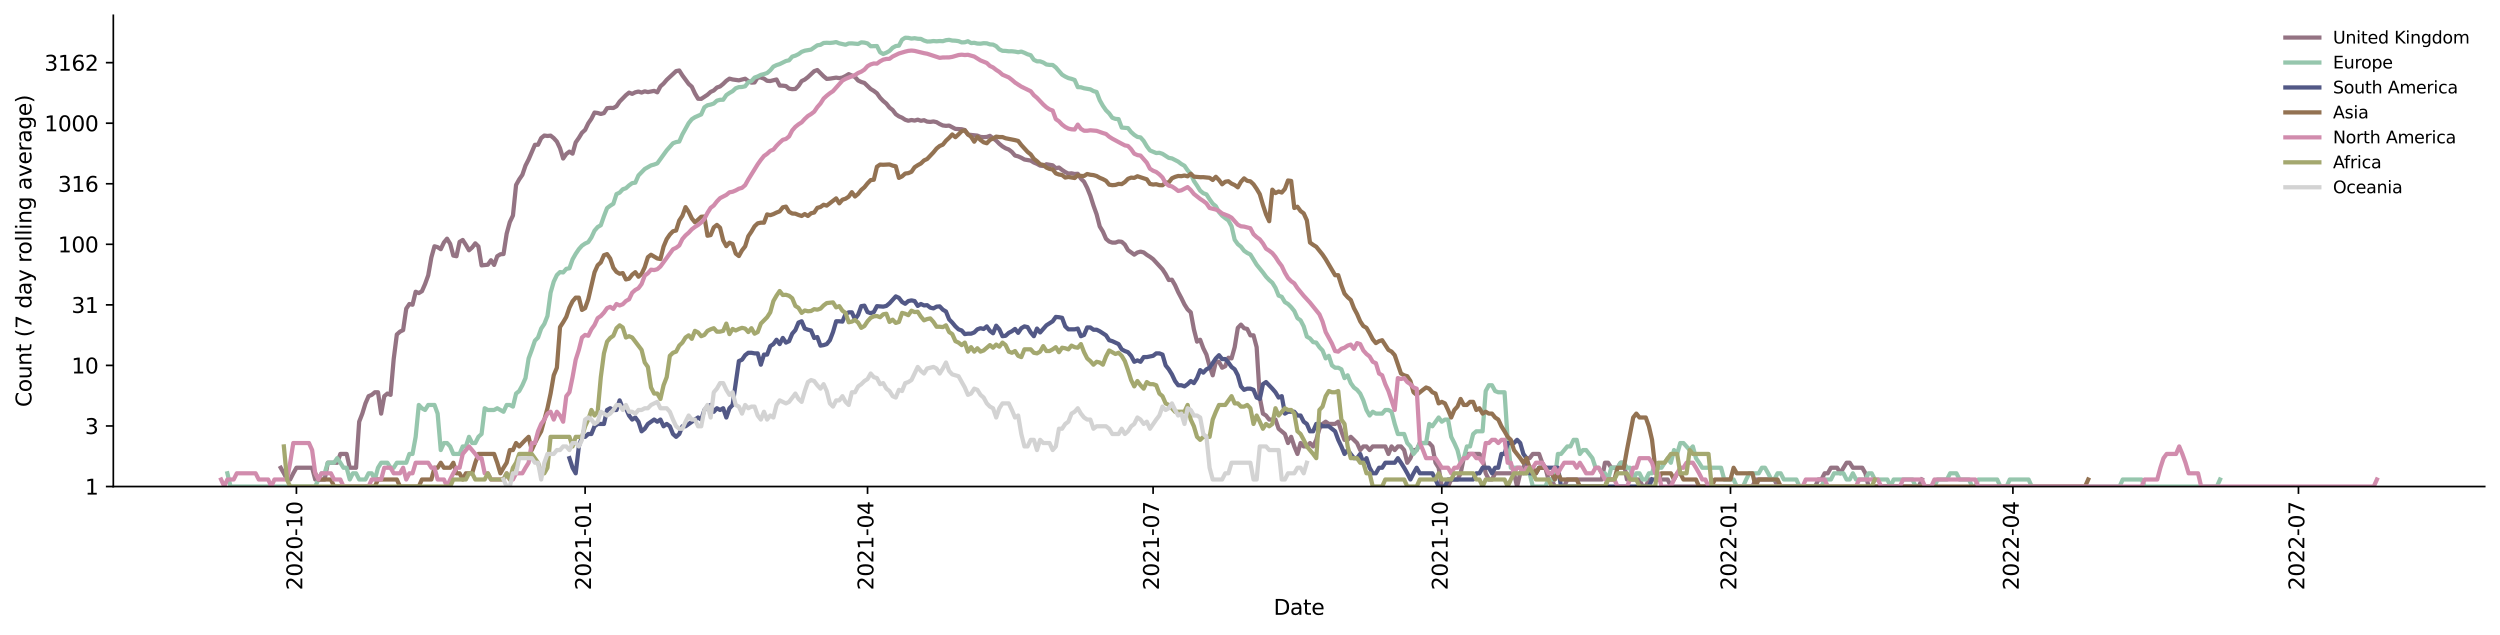 <?xml version="1.0" encoding="utf-8" standalone="no"?>
<!DOCTYPE svg PUBLIC "-//W3C//DTD SVG 1.1//EN"
  "http://www.w3.org/Graphics/SVG/1.1/DTD/svg11.dtd">
<svg xmlns:xlink="http://www.w3.org/1999/xlink" width="1176.528pt" height="298.621pt" viewBox="0 0 1176.528 298.621" xmlns="http://www.w3.org/2000/svg" version="1.1">
 <defs>
  <style type="text/css">*{stroke-linejoin: round; stroke-linecap: butt}</style>
 </defs>
 <g id="figure_1">
  <g id="patch_1">
   <path d="M 0 298.621 
L 1176.528 298.621 
L 1176.528 0 
L 0 0 
z
" style="fill: #ffffff"/>
  </g>
  <g id="axes_1">
   <g id="patch_2">
    <path d="M 53.328 228.96 
L 1169.328 228.96 
L 1169.328 7.2 
L 53.328 7.2 
z
" style="fill: #ffffff"/>
   </g>
   <g id="matplotlib.axis_1">
    <g id="xtick_1">
     <g id="line2d_1">
      <defs>
       <path id="mbf819a9bc1" d="M 0 0 
L 0 3.5 
" style="stroke: #000000; stroke-width: 0.8"/>
      </defs>
      <g>
       <use xlink:href="#mbf819a9bc1" x="139.498" y="228.96" style="stroke: #000000; stroke-width: 0.8"/>
      </g>
     </g>
     <g id="text_1">
      <!-- 2020-10 -->
      <g transform="translate(142.257 277.743)rotate(-90)scale(0.1 -0.1)">
       <defs>
        <path id="DejaVuSans-32" d="M 1228 531 
L 3431 531 
L 3431 0 
L 469 0 
L 469 531 
Q 828 903 1448 1529 
Q 2069 2156 2228 2338 
Q 2531 2678 2651 2914 
Q 2772 3150 2772 3378 
Q 2772 3750 2511 3984 
Q 2250 4219 1831 4219 
Q 1534 4219 1204 4116 
Q 875 4013 500 3803 
L 500 4441 
Q 881 4594 1212 4672 
Q 1544 4750 1819 4750 
Q 2544 4750 2975 4387 
Q 3406 4025 3406 3419 
Q 3406 3131 3298 2873 
Q 3191 2616 2906 2266 
Q 2828 2175 2409 1742 
Q 1991 1309 1228 531 
z
" transform="scale(0.016)"/>
        <path id="DejaVuSans-30" d="M 2034 4250 
Q 1547 4250 1301 3770 
Q 1056 3291 1056 2328 
Q 1056 1369 1301 889 
Q 1547 409 2034 409 
Q 2525 409 2770 889 
Q 3016 1369 3016 2328 
Q 3016 3291 2770 3770 
Q 2525 4250 2034 4250 
z
M 2034 4750 
Q 2819 4750 3233 4129 
Q 3647 3509 3647 2328 
Q 3647 1150 3233 529 
Q 2819 -91 2034 -91 
Q 1250 -91 836 529 
Q 422 1150 422 2328 
Q 422 3509 836 4129 
Q 1250 4750 2034 4750 
z
" transform="scale(0.016)"/>
        <path id="DejaVuSans-2d" d="M 313 2009 
L 1997 2009 
L 1997 1497 
L 313 1497 
L 313 2009 
z
" transform="scale(0.016)"/>
        <path id="DejaVuSans-31" d="M 794 531 
L 1825 531 
L 1825 4091 
L 703 3866 
L 703 4441 
L 1819 4666 
L 2450 4666 
L 2450 531 
L 3481 531 
L 3481 0 
L 794 0 
L 794 531 
z
" transform="scale(0.016)"/>
       </defs>
       <use xlink:href="#DejaVuSans-32"/>
       <use xlink:href="#DejaVuSans-30" x="63.623"/>
       <use xlink:href="#DejaVuSans-32" x="127.246"/>
       <use xlink:href="#DejaVuSans-30" x="190.869"/>
       <use xlink:href="#DejaVuSans-2d" x="254.492"/>
       <use xlink:href="#DejaVuSans-31" x="290.576"/>
       <use xlink:href="#DejaVuSans-30" x="354.199"/>
      </g>
     </g>
    </g>
    <g id="xtick_2">
     <g id="line2d_2">
      <g>
       <use xlink:href="#mbf819a9bc1" x="275.361" y="228.96" style="stroke: #000000; stroke-width: 0.8"/>
      </g>
     </g>
     <g id="text_2">
      <!-- 2021-01 -->
      <g transform="translate(278.121 277.743)rotate(-90)scale(0.1 -0.1)">
       <use xlink:href="#DejaVuSans-32"/>
       <use xlink:href="#DejaVuSans-30" x="63.623"/>
       <use xlink:href="#DejaVuSans-32" x="127.246"/>
       <use xlink:href="#DejaVuSans-31" x="190.869"/>
       <use xlink:href="#DejaVuSans-2d" x="254.492"/>
       <use xlink:href="#DejaVuSans-30" x="290.576"/>
       <use xlink:href="#DejaVuSans-31" x="354.199"/>
      </g>
     </g>
    </g>
    <g id="xtick_3">
     <g id="line2d_3">
      <g>
       <use xlink:href="#mbf819a9bc1" x="408.271" y="228.96" style="stroke: #000000; stroke-width: 0.8"/>
      </g>
     </g>
     <g id="text_3">
      <!-- 2021-04 -->
      <g transform="translate(411.031 277.743)rotate(-90)scale(0.1 -0.1)">
       <defs>
        <path id="DejaVuSans-34" d="M 2419 4116 
L 825 1625 
L 2419 1625 
L 2419 4116 
z
M 2253 4666 
L 3047 4666 
L 3047 1625 
L 3713 1625 
L 3713 1100 
L 3047 1100 
L 3047 0 
L 2419 0 
L 2419 1100 
L 313 1100 
L 313 1709 
L 2253 4666 
z
" transform="scale(0.016)"/>
       </defs>
       <use xlink:href="#DejaVuSans-32"/>
       <use xlink:href="#DejaVuSans-30" x="63.623"/>
       <use xlink:href="#DejaVuSans-32" x="127.246"/>
       <use xlink:href="#DejaVuSans-31" x="190.869"/>
       <use xlink:href="#DejaVuSans-2d" x="254.492"/>
       <use xlink:href="#DejaVuSans-30" x="290.576"/>
       <use xlink:href="#DejaVuSans-34" x="354.199"/>
      </g>
     </g>
    </g>
    <g id="xtick_4">
     <g id="line2d_4">
      <g>
       <use xlink:href="#mbf819a9bc1" x="542.658" y="228.96" style="stroke: #000000; stroke-width: 0.8"/>
      </g>
     </g>
     <g id="text_4">
      <!-- 2021-07 -->
      <g transform="translate(545.417 277.743)rotate(-90)scale(0.1 -0.1)">
       <defs>
        <path id="DejaVuSans-37" d="M 525 4666 
L 3525 4666 
L 3525 4397 
L 1831 0 
L 1172 0 
L 2766 4134 
L 525 4134 
L 525 4666 
z
" transform="scale(0.016)"/>
       </defs>
       <use xlink:href="#DejaVuSans-32"/>
       <use xlink:href="#DejaVuSans-30" x="63.623"/>
       <use xlink:href="#DejaVuSans-32" x="127.246"/>
       <use xlink:href="#DejaVuSans-31" x="190.869"/>
       <use xlink:href="#DejaVuSans-2d" x="254.492"/>
       <use xlink:href="#DejaVuSans-30" x="290.576"/>
       <use xlink:href="#DejaVuSans-37" x="354.199"/>
      </g>
     </g>
    </g>
    <g id="xtick_5">
     <g id="line2d_5">
      <g>
       <use xlink:href="#mbf819a9bc1" x="678.521" y="228.96" style="stroke: #000000; stroke-width: 0.8"/>
      </g>
     </g>
     <g id="text_5">
      <!-- 2021-10 -->
      <g transform="translate(681.281 277.743)rotate(-90)scale(0.1 -0.1)">
       <use xlink:href="#DejaVuSans-32"/>
       <use xlink:href="#DejaVuSans-30" x="63.623"/>
       <use xlink:href="#DejaVuSans-32" x="127.246"/>
       <use xlink:href="#DejaVuSans-31" x="190.869"/>
       <use xlink:href="#DejaVuSans-2d" x="254.492"/>
       <use xlink:href="#DejaVuSans-31" x="290.576"/>
       <use xlink:href="#DejaVuSans-30" x="354.199"/>
      </g>
     </g>
    </g>
    <g id="xtick_6">
     <g id="line2d_6">
      <g>
       <use xlink:href="#mbf819a9bc1" x="814.385" y="228.96" style="stroke: #000000; stroke-width: 0.8"/>
      </g>
     </g>
     <g id="text_6">
      <!-- 2022-01 -->
      <g transform="translate(817.144 277.743)rotate(-90)scale(0.1 -0.1)">
       <use xlink:href="#DejaVuSans-32"/>
       <use xlink:href="#DejaVuSans-30" x="63.623"/>
       <use xlink:href="#DejaVuSans-32" x="127.246"/>
       <use xlink:href="#DejaVuSans-32" x="190.869"/>
       <use xlink:href="#DejaVuSans-2d" x="254.492"/>
       <use xlink:href="#DejaVuSans-30" x="290.576"/>
       <use xlink:href="#DejaVuSans-31" x="354.199"/>
      </g>
     </g>
    </g>
    <g id="xtick_7">
     <g id="line2d_7">
      <g>
       <use xlink:href="#mbf819a9bc1" x="947.295" y="228.96" style="stroke: #000000; stroke-width: 0.8"/>
      </g>
     </g>
     <g id="text_7">
      <!-- 2022-04 -->
      <g transform="translate(950.054 277.743)rotate(-90)scale(0.1 -0.1)">
       <use xlink:href="#DejaVuSans-32"/>
       <use xlink:href="#DejaVuSans-30" x="63.623"/>
       <use xlink:href="#DejaVuSans-32" x="127.246"/>
       <use xlink:href="#DejaVuSans-32" x="190.869"/>
       <use xlink:href="#DejaVuSans-2d" x="254.492"/>
       <use xlink:href="#DejaVuSans-30" x="290.576"/>
       <use xlink:href="#DejaVuSans-34" x="354.199"/>
      </g>
     </g>
    </g>
    <g id="xtick_8">
     <g id="line2d_8">
      <g>
       <use xlink:href="#mbf819a9bc1" x="1081.681" y="228.96" style="stroke: #000000; stroke-width: 0.8"/>
      </g>
     </g>
     <g id="text_8">
      <!-- 2022-07 -->
      <g transform="translate(1084.441 277.743)rotate(-90)scale(0.1 -0.1)">
       <use xlink:href="#DejaVuSans-32"/>
       <use xlink:href="#DejaVuSans-30" x="63.623"/>
       <use xlink:href="#DejaVuSans-32" x="127.246"/>
       <use xlink:href="#DejaVuSans-32" x="190.869"/>
       <use xlink:href="#DejaVuSans-2d" x="254.492"/>
       <use xlink:href="#DejaVuSans-30" x="290.576"/>
       <use xlink:href="#DejaVuSans-37" x="354.199"/>
      </g>
     </g>
    </g>
    <g id="text_9">
     <!-- Date -->
     <g transform="translate(599.377 289.341)scale(0.1 -0.1)">
      <defs>
       <path id="DejaVuSans-44" d="M 1259 4147 
L 1259 519 
L 2022 519 
Q 2988 519 3436 956 
Q 3884 1394 3884 2338 
Q 3884 3275 3436 3711 
Q 2988 4147 2022 4147 
L 1259 4147 
z
M 628 4666 
L 1925 4666 
Q 3281 4666 3915 4102 
Q 4550 3538 4550 2338 
Q 4550 1131 3912 565 
Q 3275 0 1925 0 
L 628 0 
L 628 4666 
z
" transform="scale(0.016)"/>
       <path id="DejaVuSans-61" d="M 2194 1759 
Q 1497 1759 1228 1600 
Q 959 1441 959 1056 
Q 959 750 1161 570 
Q 1363 391 1709 391 
Q 2188 391 2477 730 
Q 2766 1069 2766 1631 
L 2766 1759 
L 2194 1759 
z
M 3341 1997 
L 3341 0 
L 2766 0 
L 2766 531 
Q 2569 213 2275 61 
Q 1981 -91 1556 -91 
Q 1019 -91 701 211 
Q 384 513 384 1019 
Q 384 1609 779 1909 
Q 1175 2209 1959 2209 
L 2766 2209 
L 2766 2266 
Q 2766 2663 2505 2880 
Q 2244 3097 1772 3097 
Q 1472 3097 1187 3025 
Q 903 2953 641 2809 
L 641 3341 
Q 956 3463 1253 3523 
Q 1550 3584 1831 3584 
Q 2591 3584 2966 3190 
Q 3341 2797 3341 1997 
z
" transform="scale(0.016)"/>
       <path id="DejaVuSans-74" d="M 1172 4494 
L 1172 3500 
L 2356 3500 
L 2356 3053 
L 1172 3053 
L 1172 1153 
Q 1172 725 1289 603 
Q 1406 481 1766 481 
L 2356 481 
L 2356 0 
L 1766 0 
Q 1100 0 847 248 
Q 594 497 594 1153 
L 594 3053 
L 172 3053 
L 172 3500 
L 594 3500 
L 594 4494 
L 1172 4494 
z
" transform="scale(0.016)"/>
       <path id="DejaVuSans-65" d="M 3597 1894 
L 3597 1613 
L 953 1613 
Q 991 1019 1311 708 
Q 1631 397 2203 397 
Q 2534 397 2845 478 
Q 3156 559 3463 722 
L 3463 178 
Q 3153 47 2828 -22 
Q 2503 -91 2169 -91 
Q 1331 -91 842 396 
Q 353 884 353 1716 
Q 353 2575 817 3079 
Q 1281 3584 2069 3584 
Q 2775 3584 3186 3129 
Q 3597 2675 3597 1894 
z
M 3022 2063 
Q 3016 2534 2758 2815 
Q 2500 3097 2075 3097 
Q 1594 3097 1305 2825 
Q 1016 2553 972 2059 
L 3022 2063 
z
" transform="scale(0.016)"/>
      </defs>
      <use xlink:href="#DejaVuSans-44"/>
      <use xlink:href="#DejaVuSans-61" x="77.002"/>
      <use xlink:href="#DejaVuSans-74" x="138.281"/>
      <use xlink:href="#DejaVuSans-65" x="177.49"/>
     </g>
    </g>
   </g>
   <g id="matplotlib.axis_2">
    <g id="ytick_1">
     <g id="line2d_9">
      <defs>
       <path id="meebf7fba2c" d="M 0 0 
L -3.5 0 
" style="stroke: #000000; stroke-width: 0.8"/>
      </defs>
      <g>
       <use xlink:href="#meebf7fba2c" x="53.328" y="228.96" style="stroke: #000000; stroke-width: 0.8"/>
      </g>
     </g>
     <g id="text_10">
      <!-- 1 -->
      <g transform="translate(39.966 232.759)scale(0.1 -0.1)">
       <use xlink:href="#DejaVuSans-31"/>
      </g>
     </g>
    </g>
    <g id="ytick_2">
     <g id="line2d_10">
      <g>
       <use xlink:href="#meebf7fba2c" x="53.328" y="200.463" style="stroke: #000000; stroke-width: 0.8"/>
      </g>
     </g>
     <g id="text_11">
      <!-- 3 -->
      <g transform="translate(39.966 204.263)scale(0.1 -0.1)">
       <defs>
        <path id="DejaVuSans-33" d="M 2597 2516 
Q 3050 2419 3304 2112 
Q 3559 1806 3559 1356 
Q 3559 666 3084 287 
Q 2609 -91 1734 -91 
Q 1441 -91 1130 -33 
Q 819 25 488 141 
L 488 750 
Q 750 597 1062 519 
Q 1375 441 1716 441 
Q 2309 441 2620 675 
Q 2931 909 2931 1356 
Q 2931 1769 2642 2001 
Q 2353 2234 1838 2234 
L 1294 2234 
L 1294 2753 
L 1863 2753 
Q 2328 2753 2575 2939 
Q 2822 3125 2822 3475 
Q 2822 3834 2567 4026 
Q 2313 4219 1838 4219 
Q 1578 4219 1281 4162 
Q 984 4106 628 3988 
L 628 4550 
Q 988 4650 1302 4700 
Q 1616 4750 1894 4750 
Q 2613 4750 3031 4423 
Q 3450 4097 3450 3541 
Q 3450 3153 3228 2886 
Q 3006 2619 2597 2516 
z
" transform="scale(0.016)"/>
       </defs>
       <use xlink:href="#DejaVuSans-33"/>
      </g>
     </g>
    </g>
    <g id="ytick_3">
     <g id="line2d_11">
      <g>
       <use xlink:href="#meebf7fba2c" x="53.328" y="171.967" style="stroke: #000000; stroke-width: 0.8"/>
      </g>
     </g>
     <g id="text_12">
      <!-- 10 -->
      <g transform="translate(33.603 175.766)scale(0.1 -0.1)">
       <use xlink:href="#DejaVuSans-31"/>
       <use xlink:href="#DejaVuSans-30" x="63.623"/>
      </g>
     </g>
    </g>
    <g id="ytick_4">
     <g id="line2d_12">
      <g>
       <use xlink:href="#meebf7fba2c" x="53.328" y="143.47" style="stroke: #000000; stroke-width: 0.8"/>
      </g>
     </g>
     <g id="text_13">
      <!-- 31 -->
      <g transform="translate(33.603 147.269)scale(0.1 -0.1)">
       <use xlink:href="#DejaVuSans-33"/>
       <use xlink:href="#DejaVuSans-31" x="63.623"/>
      </g>
     </g>
    </g>
    <g id="ytick_5">
     <g id="line2d_13">
      <g>
       <use xlink:href="#meebf7fba2c" x="53.328" y="114.974" style="stroke: #000000; stroke-width: 0.8"/>
      </g>
     </g>
     <g id="text_14">
      <!-- 100 -->
      <g transform="translate(27.241 118.773)scale(0.1 -0.1)">
       <use xlink:href="#DejaVuSans-31"/>
       <use xlink:href="#DejaVuSans-30" x="63.623"/>
       <use xlink:href="#DejaVuSans-30" x="127.246"/>
      </g>
     </g>
    </g>
    <g id="ytick_6">
     <g id="line2d_14">
      <g>
       <use xlink:href="#meebf7fba2c" x="53.328" y="86.477" style="stroke: #000000; stroke-width: 0.8"/>
      </g>
     </g>
     <g id="text_15">
      <!-- 316 -->
      <g transform="translate(27.241 90.276)scale(0.1 -0.1)">
       <defs>
        <path id="DejaVuSans-36" d="M 2113 2584 
Q 1688 2584 1439 2293 
Q 1191 2003 1191 1497 
Q 1191 994 1439 701 
Q 1688 409 2113 409 
Q 2538 409 2786 701 
Q 3034 994 3034 1497 
Q 3034 2003 2786 2293 
Q 2538 2584 2113 2584 
z
M 3366 4563 
L 3366 3988 
Q 3128 4100 2886 4159 
Q 2644 4219 2406 4219 
Q 1781 4219 1451 3797 
Q 1122 3375 1075 2522 
Q 1259 2794 1537 2939 
Q 1816 3084 2150 3084 
Q 2853 3084 3261 2657 
Q 3669 2231 3669 1497 
Q 3669 778 3244 343 
Q 2819 -91 2113 -91 
Q 1303 -91 875 529 
Q 447 1150 447 2328 
Q 447 3434 972 4092 
Q 1497 4750 2381 4750 
Q 2619 4750 2861 4703 
Q 3103 4656 3366 4563 
z
" transform="scale(0.016)"/>
       </defs>
       <use xlink:href="#DejaVuSans-33"/>
       <use xlink:href="#DejaVuSans-31" x="63.623"/>
       <use xlink:href="#DejaVuSans-36" x="127.246"/>
      </g>
     </g>
    </g>
    <g id="ytick_7">
     <g id="line2d_15">
      <g>
       <use xlink:href="#meebf7fba2c" x="53.328" y="57.98" style="stroke: #000000; stroke-width: 0.8"/>
      </g>
     </g>
     <g id="text_16">
      <!-- 1000 -->
      <g transform="translate(20.878 61.78)scale(0.1 -0.1)">
       <use xlink:href="#DejaVuSans-31"/>
       <use xlink:href="#DejaVuSans-30" x="63.623"/>
       <use xlink:href="#DejaVuSans-30" x="127.246"/>
       <use xlink:href="#DejaVuSans-30" x="190.869"/>
      </g>
     </g>
    </g>
    <g id="ytick_8">
     <g id="line2d_16">
      <g>
       <use xlink:href="#meebf7fba2c" x="53.328" y="29.484" style="stroke: #000000; stroke-width: 0.8"/>
      </g>
     </g>
     <g id="text_17">
      <!-- 3162 -->
      <g transform="translate(20.878 33.283)scale(0.1 -0.1)">
       <use xlink:href="#DejaVuSans-33"/>
       <use xlink:href="#DejaVuSans-31" x="63.623"/>
       <use xlink:href="#DejaVuSans-36" x="127.246"/>
       <use xlink:href="#DejaVuSans-32" x="190.869"/>
      </g>
     </g>
    </g>
    <g id="text_18">
     <!-- Count (7 day rolling average) -->
     <g transform="translate(14.798 191.548)rotate(-90)scale(0.1 -0.1)">
      <defs>
       <path id="DejaVuSans-43" d="M 4122 4306 
L 4122 3641 
Q 3803 3938 3442 4084 
Q 3081 4231 2675 4231 
Q 1875 4231 1450 3742 
Q 1025 3253 1025 2328 
Q 1025 1406 1450 917 
Q 1875 428 2675 428 
Q 3081 428 3442 575 
Q 3803 722 4122 1019 
L 4122 359 
Q 3791 134 3420 21 
Q 3050 -91 2638 -91 
Q 1578 -91 968 557 
Q 359 1206 359 2328 
Q 359 3453 968 4101 
Q 1578 4750 2638 4750 
Q 3056 4750 3426 4639 
Q 3797 4528 4122 4306 
z
" transform="scale(0.016)"/>
       <path id="DejaVuSans-6f" d="M 1959 3097 
Q 1497 3097 1228 2736 
Q 959 2375 959 1747 
Q 959 1119 1226 758 
Q 1494 397 1959 397 
Q 2419 397 2687 759 
Q 2956 1122 2956 1747 
Q 2956 2369 2687 2733 
Q 2419 3097 1959 3097 
z
M 1959 3584 
Q 2709 3584 3137 3096 
Q 3566 2609 3566 1747 
Q 3566 888 3137 398 
Q 2709 -91 1959 -91 
Q 1206 -91 779 398 
Q 353 888 353 1747 
Q 353 2609 779 3096 
Q 1206 3584 1959 3584 
z
" transform="scale(0.016)"/>
       <path id="DejaVuSans-75" d="M 544 1381 
L 544 3500 
L 1119 3500 
L 1119 1403 
Q 1119 906 1312 657 
Q 1506 409 1894 409 
Q 2359 409 2629 706 
Q 2900 1003 2900 1516 
L 2900 3500 
L 3475 3500 
L 3475 0 
L 2900 0 
L 2900 538 
Q 2691 219 2414 64 
Q 2138 -91 1772 -91 
Q 1169 -91 856 284 
Q 544 659 544 1381 
z
M 1991 3584 
L 1991 3584 
z
" transform="scale(0.016)"/>
       <path id="DejaVuSans-6e" d="M 3513 2113 
L 3513 0 
L 2938 0 
L 2938 2094 
Q 2938 2591 2744 2837 
Q 2550 3084 2163 3084 
Q 1697 3084 1428 2787 
Q 1159 2491 1159 1978 
L 1159 0 
L 581 0 
L 581 3500 
L 1159 3500 
L 1159 2956 
Q 1366 3272 1645 3428 
Q 1925 3584 2291 3584 
Q 2894 3584 3203 3211 
Q 3513 2838 3513 2113 
z
" transform="scale(0.016)"/>
       <path id="DejaVuSans-20" transform="scale(0.016)"/>
       <path id="DejaVuSans-28" d="M 1984 4856 
Q 1566 4138 1362 3434 
Q 1159 2731 1159 2009 
Q 1159 1288 1364 580 
Q 1569 -128 1984 -844 
L 1484 -844 
Q 1016 -109 783 600 
Q 550 1309 550 2009 
Q 550 2706 781 3412 
Q 1013 4119 1484 4856 
L 1984 4856 
z
" transform="scale(0.016)"/>
       <path id="DejaVuSans-64" d="M 2906 2969 
L 2906 4863 
L 3481 4863 
L 3481 0 
L 2906 0 
L 2906 525 
Q 2725 213 2448 61 
Q 2172 -91 1784 -91 
Q 1150 -91 751 415 
Q 353 922 353 1747 
Q 353 2572 751 3078 
Q 1150 3584 1784 3584 
Q 2172 3584 2448 3432 
Q 2725 3281 2906 2969 
z
M 947 1747 
Q 947 1113 1208 752 
Q 1469 391 1925 391 
Q 2381 391 2643 752 
Q 2906 1113 2906 1747 
Q 2906 2381 2643 2742 
Q 2381 3103 1925 3103 
Q 1469 3103 1208 2742 
Q 947 2381 947 1747 
z
" transform="scale(0.016)"/>
       <path id="DejaVuSans-79" d="M 2059 -325 
Q 1816 -950 1584 -1140 
Q 1353 -1331 966 -1331 
L 506 -1331 
L 506 -850 
L 844 -850 
Q 1081 -850 1212 -737 
Q 1344 -625 1503 -206 
L 1606 56 
L 191 3500 
L 800 3500 
L 1894 763 
L 2988 3500 
L 3597 3500 
L 2059 -325 
z
" transform="scale(0.016)"/>
       <path id="DejaVuSans-72" d="M 2631 2963 
Q 2534 3019 2420 3045 
Q 2306 3072 2169 3072 
Q 1681 3072 1420 2755 
Q 1159 2438 1159 1844 
L 1159 0 
L 581 0 
L 581 3500 
L 1159 3500 
L 1159 2956 
Q 1341 3275 1631 3429 
Q 1922 3584 2338 3584 
Q 2397 3584 2469 3576 
Q 2541 3569 2628 3553 
L 2631 2963 
z
" transform="scale(0.016)"/>
       <path id="DejaVuSans-6c" d="M 603 4863 
L 1178 4863 
L 1178 0 
L 603 0 
L 603 4863 
z
" transform="scale(0.016)"/>
       <path id="DejaVuSans-69" d="M 603 3500 
L 1178 3500 
L 1178 0 
L 603 0 
L 603 3500 
z
M 603 4863 
L 1178 4863 
L 1178 4134 
L 603 4134 
L 603 4863 
z
" transform="scale(0.016)"/>
       <path id="DejaVuSans-67" d="M 2906 1791 
Q 2906 2416 2648 2759 
Q 2391 3103 1925 3103 
Q 1463 3103 1205 2759 
Q 947 2416 947 1791 
Q 947 1169 1205 825 
Q 1463 481 1925 481 
Q 2391 481 2648 825 
Q 2906 1169 2906 1791 
z
M 3481 434 
Q 3481 -459 3084 -895 
Q 2688 -1331 1869 -1331 
Q 1566 -1331 1297 -1286 
Q 1028 -1241 775 -1147 
L 775 -588 
Q 1028 -725 1275 -790 
Q 1522 -856 1778 -856 
Q 2344 -856 2625 -561 
Q 2906 -266 2906 331 
L 2906 616 
Q 2728 306 2450 153 
Q 2172 0 1784 0 
Q 1141 0 747 490 
Q 353 981 353 1791 
Q 353 2603 747 3093 
Q 1141 3584 1784 3584 
Q 2172 3584 2450 3431 
Q 2728 3278 2906 2969 
L 2906 3500 
L 3481 3500 
L 3481 434 
z
" transform="scale(0.016)"/>
       <path id="DejaVuSans-76" d="M 191 3500 
L 800 3500 
L 1894 563 
L 2988 3500 
L 3597 3500 
L 2284 0 
L 1503 0 
L 191 3500 
z
" transform="scale(0.016)"/>
       <path id="DejaVuSans-29" d="M 513 4856 
L 1013 4856 
Q 1481 4119 1714 3412 
Q 1947 2706 1947 2009 
Q 1947 1309 1714 600 
Q 1481 -109 1013 -844 
L 513 -844 
Q 928 -128 1133 580 
Q 1338 1288 1338 2009 
Q 1338 2731 1133 3434 
Q 928 4138 513 4856 
z
" transform="scale(0.016)"/>
      </defs>
      <use xlink:href="#DejaVuSans-43"/>
      <use xlink:href="#DejaVuSans-6f" x="69.824"/>
      <use xlink:href="#DejaVuSans-75" x="131.006"/>
      <use xlink:href="#DejaVuSans-6e" x="194.385"/>
      <use xlink:href="#DejaVuSans-74" x="257.764"/>
      <use xlink:href="#DejaVuSans-20" x="296.973"/>
      <use xlink:href="#DejaVuSans-28" x="328.76"/>
      <use xlink:href="#DejaVuSans-37" x="367.773"/>
      <use xlink:href="#DejaVuSans-20" x="431.396"/>
      <use xlink:href="#DejaVuSans-64" x="463.184"/>
      <use xlink:href="#DejaVuSans-61" x="526.66"/>
      <use xlink:href="#DejaVuSans-79" x="587.939"/>
      <use xlink:href="#DejaVuSans-20" x="647.119"/>
      <use xlink:href="#DejaVuSans-72" x="678.906"/>
      <use xlink:href="#DejaVuSans-6f" x="717.77"/>
      <use xlink:href="#DejaVuSans-6c" x="778.951"/>
      <use xlink:href="#DejaVuSans-6c" x="806.734"/>
      <use xlink:href="#DejaVuSans-69" x="834.518"/>
      <use xlink:href="#DejaVuSans-6e" x="862.301"/>
      <use xlink:href="#DejaVuSans-67" x="925.68"/>
      <use xlink:href="#DejaVuSans-20" x="989.156"/>
      <use xlink:href="#DejaVuSans-61" x="1020.943"/>
      <use xlink:href="#DejaVuSans-76" x="1082.223"/>
      <use xlink:href="#DejaVuSans-65" x="1141.402"/>
      <use xlink:href="#DejaVuSans-72" x="1202.926"/>
      <use xlink:href="#DejaVuSans-61" x="1244.039"/>
      <use xlink:href="#DejaVuSans-67" x="1305.318"/>
      <use xlink:href="#DejaVuSans-65" x="1368.795"/>
      <use xlink:href="#DejaVuSans-29" x="1430.318"/>
     </g>
    </g>
   </g>
   <g id="line2d_17">
    <path d="M 132.114 220.132 
L 133.591 222.74 
L 135.068 225.655 
L 136.544 225.655 
L 138.021 222.74 
L 139.498 220.132 
L 146.882 220.132 
L 148.359 225.655 
L 152.789 225.655 
L 154.266 217.773 
L 158.696 217.773 
L 160.173 213.638 
L 163.126 213.638 
L 164.603 220.132 
L 167.557 220.132 
L 169.034 198.462 
L 170.51 194.647 
L 171.987 189.841 
L 173.464 186.445 
L 174.941 185.818 
L 176.417 184.611 
L 177.894 184.611 
L 179.371 194.647 
L 180.848 186.445 
L 182.325 185.207 
L 183.801 185.818 
L 185.278 168.973 
L 186.755 157.418 
L 188.232 156.08 
L 189.708 155.346 
L 191.185 145.25 
L 192.662 143.066 
L 194.139 143.399 
L 195.616 137.302 
L 197.092 137.92 
L 198.569 137.042 
L 200.046 133.662 
L 201.523 129.579 
L 202.999 121.169 
L 204.476 115.91 
L 205.953 116.318 
L 207.43 117.269 
L 208.907 114.105 
L 210.383 112.327 
L 211.86 114.762 
L 213.337 120.277 
L 214.814 120.585 
L 216.29 113.833 
L 217.767 112.938 
L 219.244 115.222 
L 220.721 117.779 
L 222.198 116.468 
L 223.674 114.518 
L 225.151 115.984 
L 226.628 124.886 
L 229.581 124.571 
L 231.058 122.474 
L 232.535 124.676 
L 234.012 120.585 
L 235.489 119.671 
L 236.965 119.543 
L 238.442 109.965 
L 239.919 104.517 
L 241.396 101.427 
L 242.872 87.061 
L 244.349 84.414 
L 245.826 82.267 
L 247.303 77.926 
L 248.779 75.024 
L 251.733 68.158 
L 253.21 68.11 
L 254.687 64.979 
L 256.163 63.788 
L 257.64 63.99 
L 259.117 63.828 
L 260.594 64.993 
L 262.07 66.633 
L 263.547 69.739 
L 265.024 74.605 
L 266.501 72.465 
L 267.978 71.354 
L 269.454 72.307 
L 270.931 67.022 
L 272.408 64.894 
L 273.885 62.473 
L 275.361 61.136 
L 276.838 58.058 
L 278.315 55.867 
L 279.792 52.969 
L 281.269 53.169 
L 282.745 53.636 
L 284.222 53.224 
L 285.699 50.919 
L 287.176 50.768 
L 288.652 50.829 
L 290.129 49.983 
L 291.606 47.796 
L 294.56 44.792 
L 296.036 43.593 
L 297.513 44.167 
L 298.99 43.432 
L 300.467 43.092 
L 301.943 43.56 
L 303.42 42.982 
L 304.897 43.339 
L 307.851 42.767 
L 309.327 43.443 
L 310.804 40.648 
L 312.281 39.333 
L 313.758 37.59 
L 318.188 33.46 
L 319.665 33.175 
L 321.142 35.492 
L 324.095 39.502 
L 325.572 40.811 
L 327.049 43.982 
L 328.525 46.469 
L 330.002 46.535 
L 332.956 44.584 
L 334.433 43.246 
L 335.909 42.567 
L 337.386 41.189 
L 338.863 40.693 
L 340.34 39.48 
L 341.816 38.036 
L 343.293 37.013 
L 344.77 37.4 
L 347.724 37.811 
L 350.677 37.048 
L 352.154 38.125 
L 353.631 38.891 
L 355.107 38.788 
L 356.584 36.422 
L 358.061 36.478 
L 359.538 36.997 
L 361.015 38.022 
L 362.491 38.131 
L 365.445 37.411 
L 366.922 40.263 
L 368.398 40.318 
L 369.875 40.511 
L 371.352 41.7 
L 372.829 41.963 
L 374.305 41.86 
L 375.782 40.42 
L 377.259 38.164 
L 378.736 37.435 
L 380.213 36.299 
L 383.166 33.505 
L 384.643 32.957 
L 387.596 35.903 
L 389.073 37.118 
L 390.55 37.01 
L 393.504 36.534 
L 394.98 36.769 
L 396.457 36.505 
L 397.934 35.78 
L 399.411 34.883 
L 402.364 36.224 
L 403.841 37.882 
L 405.318 38.585 
L 406.795 39.032 
L 409.748 41.886 
L 411.225 42.784 
L 412.702 43.902 
L 414.178 46 
L 415.655 47.531 
L 417.132 48.752 
L 418.609 50.631 
L 420.086 51.785 
L 421.562 53.728 
L 423.039 54.756 
L 424.516 55.394 
L 425.993 56.355 
L 427.469 56.83 
L 428.946 56.471 
L 430.423 56.749 
L 431.9 56.319 
L 433.377 56.854 
L 434.853 56.565 
L 436.33 57.238 
L 437.807 57.376 
L 439.284 57.16 
L 440.76 57.483 
L 442.237 58.372 
L 443.714 59.042 
L 445.191 59.235 
L 446.668 59.105 
L 449.621 60.655 
L 452.575 60.825 
L 454.051 61.205 
L 455.528 63.341 
L 459.959 63.824 
L 461.435 64.45 
L 462.912 64.542 
L 464.389 64.454 
L 465.866 63.941 
L 468.819 66.166 
L 470.296 67.672 
L 471.773 68.884 
L 473.25 69.79 
L 474.726 70.366 
L 476.203 71.506 
L 477.68 73.206 
L 479.157 73.582 
L 480.633 74.248 
L 482.11 75.066 
L 485.064 75.579 
L 486.541 76.481 
L 488.017 77.101 
L 489.494 77.934 
L 490.971 78.125 
L 492.448 77.301 
L 495.401 77.8 
L 496.878 79.168 
L 498.355 78.846 
L 499.831 79.98 
L 501.308 80.954 
L 502.785 81.698 
L 504.262 81.56 
L 505.739 81.883 
L 507.215 81.791 
L 508.692 84.067 
L 510.169 85.54 
L 511.646 88.426 
L 513.122 92.068 
L 514.599 96.727 
L 516.076 100.841 
L 517.553 106.57 
L 519.03 109.002 
L 520.506 112.39 
L 521.983 113.665 
L 523.46 114.173 
L 524.937 114.173 
L 526.413 113.632 
L 527.89 113.8 
L 529.367 115.115 
L 530.844 117.7 
L 533.797 119.843 
L 535.274 118.83 
L 536.751 118.421 
L 538.228 118.789 
L 539.704 119.929 
L 541.181 120.853 
L 542.658 121.953 
L 547.088 126.749 
L 548.565 129.011 
L 550.042 131.779 
L 551.519 131.64 
L 552.995 134.194 
L 554.472 137.477 
L 555.949 140.261 
L 557.426 143.287 
L 558.903 145.613 
L 560.379 146.992 
L 561.856 154.988 
L 563.333 160.779 
L 564.81 159.895 
L 566.286 163.892 
L 567.763 166.872 
L 569.24 172.323 
L 570.717 176.621 
L 572.194 170.259 
L 573.67 170.259 
L 575.147 173.051 
L 576.624 172.323 
L 578.101 168.354 
L 579.577 168.662 
L 581.054 163.387 
L 582.531 154.285 
L 584.008 152.775 
L 585.485 154.459 
L 586.961 154.81 
L 588.438 157.814 
L 589.915 157.814 
L 591.392 163.387 
L 592.868 187.088 
L 594.345 194.647 
L 595.822 195.547 
L 597.299 197.452 
L 600.252 197.452 
L 601.729 201.767 
L 604.683 204.245 
L 606.159 208.498 
L 607.636 205.583 
L 609.113 210.096 
L 610.59 213.638 
L 612.067 208.498 
L 613.543 210.096 
L 615.02 210.096 
L 616.497 208.498 
L 617.974 210.096 
L 619.45 206.998 
L 620.927 201.767 
L 622.404 199.516 
L 623.881 198.462 
L 625.358 199.516 
L 628.311 199.516 
L 629.788 198.462 
L 631.265 202.975 
L 632.741 206.998 
L 634.218 206.998 
L 635.695 205.583 
L 638.648 208.498 
L 640.125 211.803 
L 641.602 210.096 
L 643.079 210.096 
L 644.556 211.803 
L 646.032 210.096 
L 651.939 210.096 
L 653.416 213.638 
L 654.893 210.096 
L 656.37 211.803 
L 657.847 210.096 
L 659.323 210.096 
L 660.8 211.803 
L 662.277 217.773 
L 663.754 215.619 
L 665.23 211.803 
L 666.707 211.803 
L 668.184 208.498 
L 672.614 208.498 
L 674.091 210.096 
L 675.568 217.773 
L 677.045 220.132 
L 678.521 228.96 
L 681.475 228.96 
L 682.952 225.655 
L 685.905 225.655 
L 687.382 222.74 
L 688.859 215.619 
L 690.336 213.638 
L 696.243 213.638 
L 697.72 215.619 
L 699.196 222.74 
L 700.673 225.655 
L 702.15 225.655 
L 703.627 222.74 
L 712.487 222.74 
L 713.964 228.96 
L 715.441 222.74 
L 716.918 220.132 
L 718.394 215.619 
L 719.871 215.619 
L 721.348 213.638 
L 724.302 213.638 
L 725.778 217.773 
L 727.255 220.132 
L 728.732 225.655 
L 730.209 225.655 
L 731.685 228.96 
L 736.116 228.96 
L 737.593 225.655 
L 753.837 225.655 
L 755.314 217.773 
L 756.791 217.773 
L 758.267 220.132 
L 761.221 220.132 
L 762.698 217.773 
L 764.174 217.773 
L 765.651 225.655 
L 771.558 225.655 
L 773.035 228.96 
L 774.512 228.96 
L 775.989 225.655 
L 784.849 225.655 
L 786.326 228.96 
L 824.722 228.96 
L 826.199 225.655 
L 835.06 225.655 
L 836.537 228.96 
L 854.258 228.96 
L 855.735 225.655 
L 857.211 225.655 
L 858.688 222.74 
L 860.165 222.74 
L 861.642 220.132 
L 864.595 220.132 
L 866.072 222.74 
L 867.549 220.132 
L 869.026 217.773 
L 870.502 217.773 
L 871.979 220.132 
L 876.41 220.132 
L 877.886 222.74 
L 879.363 228.96 
L 902.991 228.96 
L 904.468 225.655 
L 904.468 225.655 
" clip-path="url(#p24a3aa90e6)" style="fill: none; stroke: #947383; stroke-width: 2; stroke-linecap: square"/>
   </g>
   <g id="line2d_18">
    <path d="M 107.009 222.74 
L 108.486 228.96 
L 148.359 228.96 
L 149.835 225.655 
L 151.312 222.74 
L 152.789 222.74 
L 154.266 217.773 
L 157.219 217.773 
L 158.696 215.619 
L 160.173 217.773 
L 161.65 220.132 
L 163.126 220.132 
L 164.603 225.655 
L 166.08 222.74 
L 167.557 222.74 
L 169.034 225.655 
L 171.987 225.655 
L 173.464 222.74 
L 174.941 222.74 
L 176.417 225.655 
L 177.894 220.132 
L 179.371 217.773 
L 182.325 217.773 
L 183.801 220.132 
L 185.278 220.132 
L 186.755 217.773 
L 191.185 217.773 
L 192.662 213.638 
L 194.139 213.638 
L 195.616 205.583 
L 197.092 190.58 
L 198.569 192.127 
L 200.046 192.939 
L 201.523 190.58 
L 204.476 190.58 
L 205.953 194.647 
L 207.43 211.803 
L 208.907 208.498 
L 210.383 208.498 
L 211.86 210.096 
L 213.337 213.638 
L 216.29 213.638 
L 217.767 210.096 
L 219.244 210.096 
L 220.721 205.583 
L 222.198 208.498 
L 223.674 208.498 
L 225.151 205.583 
L 226.628 204.245 
L 228.105 192.127 
L 229.581 192.939 
L 232.535 192.939 
L 234.012 192.127 
L 236.965 193.778 
L 238.442 190.58 
L 239.919 190.58 
L 241.396 191.342 
L 242.872 185.207 
L 244.349 184.028 
L 245.826 181.306 
L 247.303 177.936 
L 248.779 168.662 
L 250.256 164.67 
L 251.733 160.333 
L 253.21 158.833 
L 254.687 154.634 
L 256.163 152.451 
L 257.64 148.728 
L 259.117 137.742 
L 260.594 132.558 
L 262.07 129.452 
L 263.547 128.033 
L 265.024 128.214 
L 266.501 126.522 
L 267.978 126.242 
L 269.454 122.047 
L 270.931 119.458 
L 272.408 117.269 
L 273.885 115.618 
L 275.361 114.622 
L 276.838 113.935 
L 278.315 111.73 
L 279.792 108.561 
L 281.269 106.848 
L 282.745 105.997 
L 284.222 101.777 
L 285.699 97.923 
L 287.176 96.812 
L 288.652 95.879 
L 290.129 91.337 
L 291.606 90.652 
L 293.083 89.075 
L 294.56 88.583 
L 296.036 87.256 
L 297.513 86.183 
L 298.99 85.953 
L 300.467 82.561 
L 303.42 79.529 
L 306.374 77.847 
L 307.851 77.44 
L 309.327 76.888 
L 313.758 70.766 
L 316.711 67.417 
L 318.188 66.859 
L 319.665 66.618 
L 321.142 63.24 
L 324.095 57.934 
L 325.572 56.115 
L 327.049 55.16 
L 330.002 53.851 
L 331.479 50.5 
L 332.956 49.534 
L 334.433 49.219 
L 335.909 48.718 
L 337.386 47.376 
L 338.863 46.967 
L 340.34 46.937 
L 341.816 44.765 
L 343.293 43.746 
L 344.77 42.903 
L 346.247 41.534 
L 347.724 41.005 
L 349.2 40.928 
L 350.677 40.6 
L 352.154 38.697 
L 353.631 38.128 
L 355.107 36.508 
L 356.584 35.977 
L 358.061 35.238 
L 359.538 34.87 
L 361.015 34.368 
L 362.491 33.099 
L 363.968 31.354 
L 365.445 30.638 
L 366.922 30.162 
L 369.875 28.711 
L 371.352 28.367 
L 372.829 26.649 
L 374.305 26.19 
L 375.782 25.481 
L 377.259 24.399 
L 378.736 23.855 
L 381.689 23.346 
L 384.643 21.318 
L 386.12 21.101 
L 387.596 20.223 
L 389.073 20.134 
L 390.55 20.214 
L 392.027 20.07 
L 393.504 19.795 
L 394.98 20.407 
L 397.934 21.055 
L 399.411 20.446 
L 400.887 20.412 
L 403.841 20.695 
L 405.318 19.929 
L 406.795 20.054 
L 408.271 20.433 
L 409.748 21.76 
L 412.702 21.671 
L 414.178 24.606 
L 415.655 25.405 
L 417.132 24.798 
L 418.609 23.976 
L 420.086 22.476 
L 421.562 21.672 
L 423.039 21.482 
L 424.516 18.692 
L 425.993 17.76 
L 427.469 17.823 
L 428.946 18.162 
L 430.423 17.976 
L 431.9 18.244 
L 433.377 18.305 
L 434.853 19.07 
L 436.33 19.543 
L 437.807 19.51 
L 439.284 19.308 
L 440.76 19.435 
L 442.237 19.306 
L 443.714 19.385 
L 445.191 18.915 
L 446.668 18.752 
L 448.144 19.091 
L 449.621 19.157 
L 451.098 19.357 
L 452.575 19.953 
L 454.051 19.891 
L 455.528 19.411 
L 457.005 20.268 
L 458.482 20.142 
L 459.959 20.5 
L 461.435 20.565 
L 462.912 20.322 
L 464.389 20.387 
L 465.866 20.887 
L 467.342 20.994 
L 468.819 21.719 
L 470.296 23.238 
L 471.773 23.908 
L 473.25 23.959 
L 474.726 24.146 
L 476.203 24.127 
L 477.68 24.293 
L 479.157 24.582 
L 480.633 24.276 
L 482.11 24.846 
L 483.587 25.54 
L 485.064 25.987 
L 486.541 28.16 
L 488.017 28.859 
L 489.494 28.873 
L 490.971 29.421 
L 492.448 30.342 
L 493.924 30.546 
L 495.401 30.579 
L 496.878 31.729 
L 499.831 35.133 
L 501.308 36.041 
L 502.785 36.746 
L 504.262 37.114 
L 505.739 37.641 
L 507.215 41.005 
L 508.692 41.074 
L 510.169 41.545 
L 513.122 42.058 
L 514.599 42.866 
L 516.076 43.293 
L 517.553 47.185 
L 519.03 49.784 
L 520.506 51.906 
L 521.983 53.35 
L 523.46 55.41 
L 524.937 55.945 
L 526.413 56.062 
L 527.89 60.029 
L 530.844 60.288 
L 532.321 62.153 
L 533.797 63.464 
L 535.274 64.431 
L 536.751 64.671 
L 538.228 66.338 
L 539.704 68.834 
L 541.181 70.796 
L 544.135 72.024 
L 545.612 71.9 
L 547.088 72.402 
L 550.042 74.296 
L 551.519 74.55 
L 554.472 76.059 
L 555.949 77.193 
L 557.426 78.014 
L 558.903 80.161 
L 560.379 81.744 
L 561.856 85.166 
L 563.333 87.337 
L 564.81 89.717 
L 566.286 90.932 
L 567.763 91.473 
L 569.24 93.78 
L 570.717 95.847 
L 572.194 97.051 
L 573.67 99.823 
L 575.147 101.509 
L 576.624 102.686 
L 578.101 103.719 
L 579.577 106.469 
L 581.054 112.841 
L 582.531 114.903 
L 584.008 116.095 
L 585.485 118.017 
L 586.961 119.038 
L 588.438 119.757 
L 591.392 124.571 
L 594.345 128.214 
L 595.822 130.225 
L 597.299 131.779 
L 598.776 133.067 
L 600.252 135.456 
L 601.729 139.11 
L 603.206 139.679 
L 604.683 142.202 
L 606.159 143.066 
L 607.636 144.54 
L 609.113 146.356 
L 610.59 149.715 
L 612.067 150.743 
L 613.543 153.602 
L 615.02 158.42 
L 616.497 159.252 
L 617.974 161.005 
L 619.45 161.234 
L 620.927 163.387 
L 622.404 164.935 
L 623.881 168.662 
L 625.358 167.454 
L 626.834 171.967 
L 628.311 173.051 
L 629.788 173.051 
L 631.265 173.801 
L 632.741 177.936 
L 634.218 176.621 
L 635.695 180.295 
L 637.172 182.359 
L 638.648 183.459 
L 640.125 185.207 
L 641.602 188.426 
L 643.079 192.939 
L 644.556 195.547 
L 646.032 193.778 
L 647.509 194.647 
L 650.463 194.647 
L 651.939 192.939 
L 653.416 192.939 
L 654.893 193.778 
L 656.37 199.516 
L 657.847 204.245 
L 660.8 204.245 
L 662.277 208.498 
L 663.754 210.096 
L 665.23 213.638 
L 666.707 211.803 
L 668.184 208.498 
L 671.138 208.498 
L 672.614 199.516 
L 674.091 200.616 
L 677.045 196.481 
L 678.521 198.462 
L 679.998 197.452 
L 681.475 197.452 
L 682.952 205.583 
L 684.429 208.498 
L 685.905 211.803 
L 687.382 217.773 
L 688.859 215.619 
L 690.336 210.096 
L 691.812 210.096 
L 693.289 204.245 
L 694.766 202.975 
L 697.72 202.975 
L 699.196 184.028 
L 700.673 181.306 
L 702.15 181.306 
L 703.627 184.028 
L 705.103 184.611 
L 708.057 184.611 
L 709.534 206.998 
L 711.011 220.132 
L 715.441 220.132 
L 716.918 222.74 
L 719.871 222.74 
L 721.348 228.96 
L 727.255 228.96 
L 728.732 225.655 
L 731.685 225.655 
L 733.162 213.638 
L 734.639 213.638 
L 737.593 210.096 
L 739.069 210.096 
L 740.546 206.998 
L 742.023 206.998 
L 743.5 213.638 
L 744.976 211.803 
L 746.453 211.803 
L 749.407 215.619 
L 750.884 220.132 
L 752.36 220.132 
L 753.837 222.74 
L 755.314 222.74 
L 756.791 225.655 
L 758.267 220.132 
L 761.221 220.132 
L 762.698 217.773 
L 764.174 217.773 
L 765.651 220.132 
L 767.128 220.132 
L 768.605 225.655 
L 770.082 222.74 
L 771.558 222.74 
L 773.035 225.655 
L 774.512 225.655 
L 775.989 222.74 
L 777.465 222.74 
L 778.942 217.773 
L 780.419 220.132 
L 781.896 220.132 
L 784.849 215.619 
L 786.326 217.773 
L 787.803 211.803 
L 789.28 213.638 
L 790.756 208.498 
L 792.233 208.498 
L 795.187 211.803 
L 796.664 210.096 
L 798.14 215.619 
L 799.617 217.773 
L 801.094 220.132 
L 809.955 220.132 
L 811.431 225.655 
L 815.862 225.655 
L 817.338 228.96 
L 820.292 228.96 
L 821.769 225.655 
L 823.246 222.74 
L 827.676 222.74 
L 829.153 220.132 
L 830.629 220.132 
L 832.106 222.74 
L 833.583 225.655 
L 835.06 225.655 
L 836.537 222.74 
L 838.013 222.74 
L 839.49 225.655 
L 845.397 225.655 
L 846.874 228.96 
L 857.211 228.96 
L 858.688 225.655 
L 861.642 225.655 
L 863.119 222.74 
L 867.549 222.74 
L 869.026 225.655 
L 870.502 225.655 
L 871.979 222.74 
L 873.456 225.655 
L 877.886 225.655 
L 879.363 222.74 
L 880.84 222.74 
L 882.317 225.655 
L 888.224 225.655 
L 889.7 228.96 
L 891.177 225.655 
L 900.038 225.655 
L 901.515 228.96 
L 910.375 228.96 
L 911.852 225.655 
L 916.282 225.655 
L 917.759 222.74 
L 920.713 222.74 
L 922.19 225.655 
L 926.62 225.655 
L 928.097 228.96 
L 929.573 228.96 
L 931.05 225.655 
L 939.911 225.655 
L 941.388 228.96 
L 944.341 228.96 
L 945.818 225.655 
L 954.679 225.655 
L 956.155 228.96 
L 997.505 228.96 
L 998.982 225.655 
L 1007.843 225.655 
L 1009.319 228.96 
L 1043.285 228.96 
L 1044.762 225.655 
L 1044.762 225.655 
" clip-path="url(#p24a3aa90e6)" style="fill: none; stroke: #96c6ad; stroke-width: 2; stroke-linecap: square"/>
   </g>
   <g id="line2d_19">
    <path d="M 267.978 215.619 
L 269.454 220.132 
L 270.931 222.74 
L 272.408 210.096 
L 273.885 205.583 
L 275.361 205.583 
L 276.838 204.245 
L 278.315 204.245 
L 279.792 200.616 
L 281.269 199.516 
L 284.222 199.516 
L 285.699 192.939 
L 287.176 192.127 
L 288.652 192.939 
L 290.129 192.939 
L 291.606 188.426 
L 293.083 192.127 
L 294.56 192.127 
L 296.036 195.547 
L 297.513 197.452 
L 298.99 196.481 
L 300.467 198.462 
L 301.943 202.975 
L 303.42 201.767 
L 304.897 199.516 
L 307.851 197.452 
L 309.327 198.462 
L 310.804 197.452 
L 312.281 200.616 
L 313.758 199.516 
L 315.234 200.616 
L 316.711 204.245 
L 318.188 205.583 
L 319.665 204.245 
L 321.142 200.616 
L 322.618 200.616 
L 327.049 197.452 
L 328.525 196.481 
L 330.002 197.452 
L 331.479 192.939 
L 332.956 191.342 
L 334.433 190.58 
L 335.909 193.778 
L 337.386 192.127 
L 338.863 192.939 
L 340.34 192.127 
L 341.816 196.481 
L 343.293 192.127 
L 344.77 190.58 
L 347.724 169.931 
L 349.2 169.288 
L 350.677 167.161 
L 352.154 166.023 
L 353.631 166.023 
L 355.107 166.303 
L 356.584 166.303 
L 358.061 171.616 
L 359.538 166.872 
L 361.015 166.872 
L 362.491 162.892 
L 363.968 161.931 
L 365.445 159.895 
L 366.922 161.931 
L 368.398 159.042 
L 369.875 161.234 
L 371.352 160.555 
L 372.829 157.028 
L 374.305 155.346 
L 375.782 151.816 
L 377.259 151.198 
L 378.736 154.634 
L 380.213 155.166 
L 381.689 155.528 
L 383.166 159.042 
L 384.643 158.626 
L 386.12 162.648 
L 387.596 162.407 
L 389.073 161.931 
L 390.55 160.113 
L 392.027 156.267 
L 393.504 151.198 
L 394.98 151.198 
L 396.457 151.351 
L 397.934 147.778 
L 399.411 146.992 
L 400.887 146.992 
L 402.364 150.297 
L 403.841 148.181 
L 405.318 144.077 
L 406.795 143.849 
L 408.271 146.864 
L 409.748 147.382 
L 411.225 146.864 
L 412.702 144.077 
L 415.655 144.307 
L 417.132 143.963 
L 418.609 142.739 
L 421.562 139.488 
L 423.039 140.163 
L 424.516 142.096 
L 425.993 142.957 
L 427.469 141.676 
L 428.946 141.366 
L 430.423 141.676 
L 431.9 143.963 
L 433.377 143.066 
L 434.853 143.735 
L 436.33 143.623 
L 437.807 144.774 
L 439.284 145.13 
L 440.76 144.307 
L 442.237 144.192 
L 443.714 145.735 
L 445.191 146.608 
L 446.668 150.297 
L 448.144 151.816 
L 449.621 153.602 
L 451.098 154.988 
L 452.575 155.528 
L 454.051 157.222 
L 455.528 157.028 
L 457.005 157.028 
L 458.482 156.455 
L 459.959 154.988 
L 461.435 154.459 
L 462.912 154.81 
L 464.389 153.602 
L 465.866 155.71 
L 467.342 156.836 
L 468.819 153.268 
L 470.296 154.988 
L 471.773 158.217 
L 473.25 158.014 
L 474.726 156.644 
L 476.203 155.894 
L 477.68 154.81 
L 479.157 156.644 
L 480.633 154.459 
L 482.11 153.602 
L 483.587 153.942 
L 485.064 156.455 
L 486.541 158.217 
L 488.017 154.634 
L 489.494 156.455 
L 492.448 153.102 
L 495.401 151.198 
L 496.878 149.146 
L 498.355 149.287 
L 499.831 149.571 
L 501.308 153.602 
L 502.785 154.988 
L 505.739 154.988 
L 507.215 154.634 
L 508.692 158.217 
L 510.169 157.615 
L 511.646 154.113 
L 513.122 154.113 
L 514.599 155.166 
L 516.076 155.166 
L 517.553 155.894 
L 520.506 157.814 
L 521.983 160.113 
L 523.46 160.555 
L 526.413 161.931 
L 527.89 164.408 
L 529.367 165.202 
L 530.844 165.746 
L 532.321 167.454 
L 533.797 170.259 
L 535.274 169.608 
L 536.751 170.259 
L 538.228 168.05 
L 539.704 168.05 
L 542.658 167.454 
L 544.135 166.303 
L 545.612 166.303 
L 547.088 166.872 
L 548.565 171.967 
L 550.042 173.801 
L 551.519 176.198 
L 552.995 179.324 
L 554.472 181.306 
L 555.949 181.306 
L 557.426 181.827 
L 558.903 180.795 
L 560.379 179.324 
L 561.856 180.295 
L 563.333 177.936 
L 564.81 174.185 
L 566.286 175.373 
L 567.763 173.801 
L 569.24 173.051 
L 572.194 168.662 
L 573.67 167.161 
L 575.147 168.973 
L 576.624 168.973 
L 578.101 170.591 
L 579.577 172.684 
L 581.054 173.801 
L 582.531 176.621 
L 584.008 181.827 
L 585.485 183.459 
L 586.961 182.903 
L 588.438 182.903 
L 589.915 183.459 
L 591.392 187.088 
L 592.868 187.748 
L 594.345 180.795 
L 595.822 179.805 
L 598.776 182.903 
L 600.252 184.611 
L 601.729 187.088 
L 603.206 186.445 
L 604.683 194.647 
L 606.159 193.778 
L 609.113 193.778 
L 610.59 195.547 
L 612.067 195.547 
L 613.543 198.462 
L 615.02 199.516 
L 616.497 202.975 
L 617.974 202.975 
L 619.45 199.516 
L 620.927 199.516 
L 622.404 200.616 
L 625.358 200.616 
L 628.311 202.975 
L 629.788 206.998 
L 631.265 210.096 
L 632.741 213.638 
L 634.218 211.803 
L 637.172 215.619 
L 638.648 215.619 
L 640.125 213.638 
L 641.602 217.773 
L 643.079 215.619 
L 644.556 220.132 
L 646.032 222.74 
L 647.509 222.74 
L 648.986 220.132 
L 650.463 220.132 
L 651.939 217.773 
L 656.37 217.773 
L 657.847 215.619 
L 659.323 217.773 
L 660.8 220.132 
L 662.277 222.74 
L 663.754 225.655 
L 665.23 222.74 
L 666.707 220.132 
L 668.184 222.74 
L 674.091 222.74 
L 675.568 225.655 
L 677.045 228.96 
L 679.998 228.96 
L 681.475 225.655 
L 693.289 225.655 
L 694.766 222.74 
L 696.243 222.74 
L 697.72 220.132 
L 700.673 220.132 
L 702.15 222.74 
L 703.627 220.132 
L 705.103 220.132 
L 706.58 213.638 
L 708.057 213.638 
L 709.534 208.498 
L 712.487 208.498 
L 713.964 206.998 
L 715.441 208.498 
L 716.918 213.638 
L 718.394 215.619 
L 719.871 222.74 
L 722.825 222.74 
L 724.302 220.132 
L 733.162 220.132 
L 734.639 228.96 
L 775.989 228.96 
L 777.465 225.655 
L 777.465 225.655 
" clip-path="url(#p24a3aa90e6)" style="fill: none; stroke: #525886; stroke-width: 2; stroke-linecap: square"/>
   </g>
   <g id="line2d_20">
    <path d="M 148.359 222.74 
L 149.835 225.655 
L 155.743 225.655 
L 157.219 228.96 
L 176.417 228.96 
L 177.894 225.655 
L 186.755 225.655 
L 188.232 228.96 
L 197.092 228.96 
L 198.569 225.655 
L 202.999 225.655 
L 204.476 220.132 
L 205.953 220.132 
L 207.43 217.773 
L 208.907 220.132 
L 211.86 220.132 
L 213.337 217.773 
L 214.814 222.74 
L 216.29 222.74 
L 217.767 225.655 
L 219.244 222.74 
L 222.198 222.74 
L 223.674 217.773 
L 225.151 213.638 
L 232.535 213.638 
L 234.012 217.773 
L 235.489 222.74 
L 236.965 220.132 
L 238.442 217.773 
L 239.919 211.803 
L 241.396 211.803 
L 242.872 208.498 
L 244.349 210.096 
L 247.303 206.998 
L 248.779 205.583 
L 250.256 211.803 
L 251.733 208.498 
L 253.21 205.583 
L 254.687 202.975 
L 257.64 192.127 
L 259.117 185.207 
L 260.594 176.621 
L 262.07 173.051 
L 263.547 153.942 
L 265.024 151.66 
L 266.501 149.146 
L 267.978 144.774 
L 269.454 141.78 
L 270.931 140.066 
L 272.408 140.066 
L 273.885 145.858 
L 275.361 145.011 
L 276.838 140.858 
L 279.792 128.154 
L 281.269 124.833 
L 282.745 123.501 
L 284.222 120.102 
L 285.699 119.586 
L 287.176 121.674 
L 288.652 126.02 
L 290.129 127.974 
L 291.606 128.825 
L 293.083 128.518 
L 294.56 131.502 
L 296.036 131.159 
L 297.513 129.262 
L 298.99 128.093 
L 300.467 130.225 
L 301.943 128.887 
L 303.42 125.745 
L 304.897 121.033 
L 306.374 119.886 
L 309.327 121.627 
L 310.804 121.906 
L 312.281 116.058 
L 313.758 112.518 
L 315.234 110.373 
L 316.711 108.836 
L 318.188 108.48 
L 319.665 103.786 
L 321.142 101.55 
L 322.618 97.483 
L 324.095 99.708 
L 325.572 102.794 
L 327.049 104.61 
L 328.525 103.384 
L 330.002 102.007 
L 331.479 101.923 
L 332.956 110.937 
L 334.433 110.638 
L 335.909 107.027 
L 337.386 105.85 
L 338.863 107.156 
L 340.34 113.101 
L 341.816 115.837 
L 343.293 114.208 
L 344.77 114.833 
L 346.247 119.331 
L 347.724 120.497 
L 349.2 117.818 
L 350.677 115.947 
L 352.154 111.178 
L 353.631 109.002 
L 355.107 106.494 
L 356.584 105.103 
L 358.061 104.797 
L 359.538 104.797 
L 361.015 100.901 
L 362.491 101.264 
L 363.968 100.761 
L 365.445 100.035 
L 366.922 99.462 
L 368.398 97.571 
L 369.875 97.24 
L 371.352 99.689 
L 372.829 100.484 
L 374.305 100.563 
L 375.782 101.163 
L 377.259 101.632 
L 378.736 100.741 
L 380.213 101.632 
L 381.689 100.366 
L 383.166 100.016 
L 384.643 97.817 
L 386.12 97.414 
L 387.596 96.358 
L 389.073 96.761 
L 393.504 93.363 
L 394.98 95.684 
L 396.457 93.976 
L 397.934 93.511 
L 399.411 92.55 
L 400.887 90.441 
L 402.364 92.464 
L 403.841 91.255 
L 405.318 89.375 
L 406.795 88.125 
L 408.271 86.283 
L 409.748 84.756 
L 411.225 84.589 
L 412.702 78.462 
L 414.178 77.464 
L 415.655 77.541 
L 418.609 77.386 
L 420.086 77.942 
L 421.562 78.277 
L 423.039 83.714 
L 424.516 82.995 
L 425.993 81.671 
L 427.469 81.478 
L 428.946 80.856 
L 430.423 78.706 
L 431.9 77.745 
L 433.377 76.933 
L 434.853 75.5 
L 436.33 74.821 
L 439.284 71.708 
L 440.76 69.898 
L 442.237 68.698 
L 443.714 68.068 
L 445.191 66.22 
L 446.668 64.862 
L 448.144 63.279 
L 449.621 64.551 
L 451.098 63.231 
L 452.575 61.718 
L 454.051 61.35 
L 455.528 63.179 
L 457.005 64.395 
L 458.482 66.673 
L 459.959 64.39 
L 461.435 65.891 
L 462.912 66.966 
L 464.389 67.417 
L 465.866 65.862 
L 467.342 65.158 
L 468.819 64.303 
L 470.296 64.5 
L 471.773 64.496 
L 473.25 65.068 
L 477.68 65.945 
L 479.157 66.333 
L 480.633 68.249 
L 483.587 71.476 
L 485.064 72.656 
L 486.541 74.744 
L 488.017 75.884 
L 489.494 77.301 
L 490.971 77.612 
L 492.448 78.854 
L 493.924 79.503 
L 495.401 79.758 
L 496.878 81.597 
L 498.355 82.126 
L 499.831 82.371 
L 501.308 83.555 
L 502.785 83.278 
L 505.739 83.774 
L 507.215 82.466 
L 508.692 82.801 
L 510.169 82.82 
L 511.646 81.883 
L 513.122 82.248 
L 514.599 82.409 
L 516.076 82.84 
L 517.553 83.684 
L 519.03 84.291 
L 520.506 85.081 
L 521.983 86.89 
L 523.46 87.141 
L 524.937 87.038 
L 526.413 86.528 
L 527.89 86.641 
L 529.367 85.67 
L 530.844 84.158 
L 532.321 83.594 
L 533.797 83.714 
L 535.274 82.946 
L 539.704 84.393 
L 541.181 86.551 
L 542.658 86.844 
L 544.135 86.697 
L 545.612 87.13 
L 547.088 87.175 
L 548.565 85.942 
L 550.042 85.843 
L 551.519 83.915 
L 552.995 83.248 
L 554.472 82.811 
L 555.949 82.907 
L 557.426 82.6 
L 558.903 82.975 
L 560.379 81.772 
L 561.856 83.131 
L 564.81 83.386 
L 566.286 83.376 
L 569.24 83.674 
L 570.717 84.704 
L 572.194 83.199 
L 573.67 84.725 
L 575.147 86.72 
L 576.624 85.518 
L 578.101 85.294 
L 579.577 86.417 
L 581.054 87.084 
L 582.531 88.149 
L 584.008 85.54 
L 585.485 83.945 
L 586.961 85.102 
L 588.438 85.336 
L 589.915 86.731 
L 591.392 88.877 
L 592.868 91.377 
L 594.345 96.425 
L 595.822 100.901 
L 597.299 104.103 
L 598.776 89.262 
L 600.252 90.865 
L 601.729 90.128 
L 603.206 90.612 
L 604.683 88.902 
L 606.159 84.934 
L 607.636 85.155 
L 609.113 97.87 
L 610.59 97.292 
L 612.067 99.311 
L 613.543 100.425 
L 615.02 103.674 
L 616.497 114.139 
L 617.974 115.222 
L 619.45 116.132 
L 622.404 119.8 
L 623.881 122 
L 628.311 129.515 
L 629.788 129.515 
L 631.265 134.194 
L 632.741 138.19 
L 634.218 139.872 
L 635.695 141.161 
L 637.172 145.011 
L 638.648 147.778 
L 640.125 151.198 
L 641.602 153.435 
L 643.079 154.285 
L 644.556 156.836 
L 646.032 159.679 
L 647.509 161.464 
L 648.986 160.555 
L 650.463 160.113 
L 653.416 164.67 
L 654.893 165.473 
L 656.37 167.161 
L 659.323 175.782 
L 660.8 176.621 
L 662.277 177.052 
L 663.754 179.324 
L 665.23 184.611 
L 666.707 185.818 
L 669.661 183.459 
L 671.138 182.359 
L 672.614 182.903 
L 674.091 184.611 
L 675.568 185.207 
L 677.045 189.841 
L 678.521 189.123 
L 679.998 189.841 
L 681.475 192.939 
L 682.952 196.481 
L 684.429 192.939 
L 685.905 191.342 
L 687.382 187.748 
L 688.859 190.58 
L 690.336 190.58 
L 691.812 189.123 
L 693.289 189.123 
L 694.766 192.939 
L 696.243 192.127 
L 697.72 194.647 
L 699.196 193.778 
L 700.673 194.647 
L 702.15 194.647 
L 703.627 196.481 
L 705.103 197.452 
L 706.58 200.616 
L 708.057 202.975 
L 709.534 205.583 
L 711.011 206.998 
L 712.487 211.803 
L 715.441 215.619 
L 716.918 217.773 
L 718.394 215.619 
L 719.871 220.132 
L 721.348 220.132 
L 722.825 222.74 
L 724.302 220.132 
L 727.255 220.132 
L 728.732 222.74 
L 730.209 222.74 
L 731.685 225.655 
L 733.162 222.74 
L 734.639 225.655 
L 742.023 225.655 
L 743.5 228.96 
L 755.314 228.96 
L 756.791 225.655 
L 759.744 225.655 
L 761.221 220.132 
L 764.174 220.132 
L 765.651 211.803 
L 768.605 196.481 
L 770.082 194.647 
L 771.558 196.481 
L 774.512 196.481 
L 775.989 200.616 
L 777.465 206.998 
L 778.942 220.132 
L 780.419 225.655 
L 781.896 222.74 
L 786.326 222.74 
L 787.803 225.655 
L 789.28 222.74 
L 790.756 222.74 
L 792.233 225.655 
L 798.14 225.655 
L 799.617 228.96 
L 805.524 228.96 
L 807.001 225.655 
L 814.385 225.655 
L 815.862 220.132 
L 817.338 222.74 
L 824.722 222.74 
L 826.199 228.96 
L 827.676 225.655 
L 836.537 225.655 
L 838.013 228.96 
L 981.261 228.96 
L 982.737 225.655 
L 982.737 225.655 
" clip-path="url(#p24a3aa90e6)" style="fill: none; stroke: #937252; stroke-width: 2; stroke-linecap: square"/>
   </g>
   <g id="line2d_21">
    <path d="M 104.055 225.655 
L 105.532 228.96 
L 107.009 225.655 
L 109.963 225.655 
L 111.439 222.74 
L 120.3 222.74 
L 121.777 225.655 
L 126.207 225.655 
L 127.684 228.96 
L 129.161 225.655 
L 135.068 225.655 
L 136.544 217.773 
L 138.021 208.498 
L 145.405 208.498 
L 146.882 211.803 
L 148.359 222.74 
L 149.835 225.655 
L 151.312 222.74 
L 155.743 222.74 
L 157.219 225.655 
L 160.173 225.655 
L 161.65 228.96 
L 173.464 228.96 
L 174.941 225.655 
L 179.371 225.655 
L 180.848 220.132 
L 183.801 220.132 
L 185.278 222.74 
L 188.232 222.74 
L 189.708 220.132 
L 191.185 225.655 
L 192.662 222.74 
L 194.139 222.74 
L 195.616 217.773 
L 201.523 217.773 
L 202.999 220.132 
L 204.476 220.132 
L 205.953 225.655 
L 208.907 225.655 
L 210.383 228.96 
L 211.86 225.655 
L 213.337 222.74 
L 214.814 220.132 
L 216.29 220.132 
L 217.767 213.638 
L 220.721 210.096 
L 223.674 213.638 
L 225.151 215.619 
L 226.628 215.619 
L 228.105 222.74 
L 229.581 222.74 
L 231.058 225.655 
L 236.965 225.655 
L 238.442 222.74 
L 239.919 225.655 
L 241.396 225.655 
L 242.872 222.74 
L 245.826 222.74 
L 247.303 220.132 
L 248.779 217.773 
L 250.256 208.498 
L 251.733 208.498 
L 253.21 202.975 
L 254.687 199.516 
L 256.163 197.452 
L 257.64 194.647 
L 259.117 193.778 
L 260.594 197.452 
L 262.07 193.778 
L 263.547 195.547 
L 265.024 198.462 
L 266.501 186.445 
L 267.978 184.611 
L 269.454 177.49 
L 270.931 169.288 
L 272.408 164.67 
L 273.885 158.833 
L 275.361 157.615 
L 276.838 158.014 
L 278.315 154.988 
L 279.792 152.938 
L 281.269 149.715 
L 282.745 148.728 
L 284.222 147.121 
L 285.699 145.011 
L 287.176 144.423 
L 288.652 145.371 
L 290.129 143.066 
L 291.606 143.735 
L 293.083 143.177 
L 294.56 141.676 
L 296.036 140.858 
L 297.513 137.742 
L 298.99 136.446 
L 300.467 135.618 
L 301.943 133.662 
L 303.42 129.707 
L 304.897 128.579 
L 306.374 126.92 
L 307.851 127.093 
L 309.327 126.692 
L 310.804 125.42 
L 316.711 117.308 
L 318.188 116.618 
L 319.665 115.51 
L 321.142 112.486 
L 322.618 110.787 
L 324.095 109.507 
L 325.572 107.915 
L 327.049 106.797 
L 328.525 105.874 
L 330.002 104.68 
L 331.479 103.033 
L 332.956 100.171 
L 334.433 97.817 
L 335.909 96.694 
L 337.386 94.792 
L 338.863 93.26 
L 341.816 91.721 
L 343.293 90.507 
L 344.77 90.232 
L 346.247 89.615 
L 347.724 88.816 
L 349.2 88.389 
L 350.677 87.118 
L 352.154 84.465 
L 356.584 77.324 
L 358.061 75.243 
L 359.538 73.416 
L 361.015 72.383 
L 362.491 71.01 
L 363.968 70.401 
L 365.445 68.6 
L 366.922 67.109 
L 368.398 65.799 
L 369.875 65.386 
L 371.352 64.198 
L 372.829 61.375 
L 374.305 59.693 
L 375.782 58.513 
L 377.259 57.577 
L 378.736 55.964 
L 380.213 54.592 
L 381.689 53.675 
L 383.166 52.551 
L 384.643 50.403 
L 386.12 48.708 
L 387.596 46.398 
L 389.073 45.045 
L 390.55 43.878 
L 392.027 42.884 
L 396.457 37.929 
L 397.934 37.106 
L 402.364 35.312 
L 403.841 34.346 
L 405.318 33.725 
L 406.795 32.772 
L 408.271 31.141 
L 409.748 30.308 
L 411.225 29.87 
L 412.702 29.948 
L 414.178 28.863 
L 415.655 28.084 
L 417.132 27.748 
L 418.609 27.679 
L 420.086 26.604 
L 423.039 25.172 
L 425.993 24.292 
L 427.469 23.939 
L 428.946 23.792 
L 430.423 23.949 
L 434.853 25.017 
L 436.33 25.289 
L 442.237 27.227 
L 443.714 27.045 
L 446.668 27.009 
L 448.144 26.765 
L 451.098 25.903 
L 452.575 25.737 
L 454.051 25.905 
L 455.528 25.782 
L 458.482 26.61 
L 461.435 28.439 
L 464.389 29.634 
L 465.866 31.036 
L 467.342 31.74 
L 468.819 32.896 
L 470.296 33.841 
L 471.773 35.145 
L 474.726 36.429 
L 476.203 37.565 
L 477.68 38.842 
L 480.633 40.771 
L 485.064 42.932 
L 486.541 44.799 
L 488.017 46.039 
L 490.971 49.162 
L 492.448 50.484 
L 493.924 51.473 
L 495.401 52.031 
L 496.878 56.062 
L 498.355 57.085 
L 499.831 58.629 
L 501.308 59.742 
L 502.785 60.51 
L 504.262 60.849 
L 505.739 60.956 
L 507.215 58.647 
L 508.692 60.651 
L 510.169 61.517 
L 511.646 61.537 
L 513.122 61.31 
L 516.076 61.574 
L 519.03 62.605 
L 520.506 63.057 
L 521.983 64.321 
L 523.46 65.262 
L 527.89 67.651 
L 529.367 68.421 
L 530.844 68.698 
L 532.321 70.221 
L 533.797 72.332 
L 535.274 72.991 
L 536.751 73.219 
L 539.704 76.586 
L 541.181 79.419 
L 542.658 80.353 
L 544.135 80.936 
L 545.612 82.06 
L 547.088 83.535 
L 548.565 86.228 
L 550.042 87.372 
L 551.519 87.734 
L 552.995 88.706 
L 554.472 89.858 
L 555.949 89.577 
L 558.903 88.042 
L 560.379 89.426 
L 561.856 91.269 
L 564.81 93.615 
L 566.286 94.589 
L 567.763 95.716 
L 569.24 97.87 
L 572.194 98.607 
L 573.67 99.311 
L 575.147 100.464 
L 578.101 101.612 
L 579.577 102.45 
L 582.531 105.752 
L 584.008 106.494 
L 585.485 106.645 
L 588.438 107.415 
L 589.915 110.197 
L 591.392 111.576 
L 592.868 112.647 
L 594.345 114.553 
L 595.822 117.037 
L 597.299 117.977 
L 598.776 119.121 
L 600.252 120.943 
L 601.729 123.252 
L 603.206 125.205 
L 604.683 128.335 
L 606.159 130.822 
L 607.636 132.343 
L 609.113 133.363 
L 610.59 135.618 
L 613.543 139.204 
L 616.497 142.415 
L 620.927 147.911 
L 622.404 151.351 
L 623.881 156.267 
L 626.834 161.696 
L 628.311 165.202 
L 629.788 165.473 
L 631.265 164.149 
L 632.741 163.638 
L 634.218 162.648 
L 635.695 162.168 
L 637.172 164.149 
L 638.648 161.464 
L 640.125 161.931 
L 641.602 164.935 
L 643.079 166.585 
L 644.556 167.75 
L 646.032 170.259 
L 647.509 170.928 
L 648.986 175.782 
L 650.463 176.621 
L 651.939 180.795 
L 653.416 184.028 
L 656.37 192.939 
L 657.847 177.936 
L 659.323 178.39 
L 660.8 177.936 
L 662.277 179.805 
L 663.754 180.795 
L 665.23 182.359 
L 666.707 182.903 
L 668.184 208.498 
L 669.661 211.803 
L 671.138 215.619 
L 675.568 215.619 
L 677.045 217.773 
L 678.521 220.132 
L 681.475 220.132 
L 682.952 222.74 
L 684.429 220.132 
L 685.905 220.132 
L 688.859 215.619 
L 690.336 215.619 
L 691.812 213.638 
L 693.289 213.638 
L 694.766 215.619 
L 696.243 215.619 
L 697.72 217.773 
L 699.196 208.498 
L 700.673 208.498 
L 702.15 206.998 
L 703.627 206.998 
L 705.103 208.498 
L 706.58 206.998 
L 708.057 206.998 
L 709.534 217.773 
L 711.011 217.773 
L 712.487 222.74 
L 713.964 220.132 
L 715.441 220.132 
L 716.918 222.74 
L 718.394 220.132 
L 721.348 220.132 
L 722.825 217.773 
L 725.778 217.773 
L 727.255 220.132 
L 728.732 222.74 
L 730.209 222.74 
L 731.685 220.132 
L 733.162 222.74 
L 734.639 220.132 
L 736.116 217.773 
L 740.546 217.773 
L 742.023 220.132 
L 743.5 217.773 
L 744.976 220.132 
L 746.453 222.74 
L 749.407 222.74 
L 750.884 220.132 
L 752.36 220.132 
L 753.837 222.74 
L 755.314 225.655 
L 759.744 225.655 
L 761.221 228.96 
L 765.651 228.96 
L 767.128 225.655 
L 768.605 220.132 
L 770.082 220.132 
L 771.558 215.619 
L 775.989 215.619 
L 777.465 217.773 
L 778.942 222.74 
L 780.419 222.74 
L 781.896 228.96 
L 786.326 228.96 
L 787.803 225.655 
L 789.28 222.74 
L 790.756 220.132 
L 792.233 220.132 
L 793.71 217.773 
L 796.664 217.773 
L 798.14 220.132 
L 799.617 222.74 
L 801.094 225.655 
L 802.571 225.655 
L 804.047 228.96 
L 848.351 228.96 
L 849.828 225.655 
L 858.688 225.655 
L 860.165 228.96 
L 873.456 228.96 
L 874.933 225.655 
L 883.793 225.655 
L 885.27 228.96 
L 894.131 228.96 
L 895.608 225.655 
L 904.468 225.655 
L 905.945 228.96 
L 908.899 228.96 
L 910.375 225.655 
L 929.573 225.655 
L 931.05 228.96 
L 1007.843 228.96 
L 1009.319 225.655 
L 1015.226 225.655 
L 1016.703 220.132 
L 1018.18 215.619 
L 1019.657 213.638 
L 1024.087 213.638 
L 1025.564 210.096 
L 1027.041 213.638 
L 1028.517 217.773 
L 1029.994 222.74 
L 1034.425 222.74 
L 1035.901 228.96 
L 1117.124 228.96 
L 1118.601 225.655 
L 1118.601 225.655 
" clip-path="url(#p24a3aa90e6)" style="fill: none; stroke: #d18cad; stroke-width: 2; stroke-linecap: square"/>
   </g>
   <g id="line2d_22">
    <path d="M 133.591 210.096 
L 135.068 225.655 
L 136.544 228.96 
L 211.86 228.96 
L 213.337 225.655 
L 219.244 225.655 
L 220.721 222.74 
L 222.198 222.74 
L 223.674 225.655 
L 228.105 225.655 
L 229.581 222.74 
L 231.058 225.655 
L 236.965 225.655 
L 238.442 222.74 
L 239.919 225.655 
L 241.396 220.132 
L 242.872 217.773 
L 244.349 213.638 
L 250.256 213.638 
L 253.21 217.773 
L 254.687 222.74 
L 256.163 222.74 
L 257.64 220.132 
L 259.117 205.583 
L 267.978 205.583 
L 269.454 210.096 
L 270.931 205.583 
L 273.885 205.583 
L 275.361 200.616 
L 276.838 197.452 
L 278.315 192.939 
L 279.792 195.547 
L 281.269 193.778 
L 282.745 177.49 
L 284.222 166.303 
L 285.699 160.779 
L 287.176 159.042 
L 288.652 158.014 
L 290.129 154.459 
L 291.606 153.102 
L 293.083 154.113 
L 294.56 158.833 
L 296.036 158.217 
L 297.513 158.833 
L 301.943 164.67 
L 303.42 170.591 
L 304.897 172.684 
L 306.374 182.359 
L 307.851 185.207 
L 309.327 185.207 
L 310.804 187.748 
L 312.281 181.306 
L 313.758 177.49 
L 315.234 167.454 
L 316.711 166.023 
L 318.188 165.473 
L 319.665 162.648 
L 321.142 161.234 
L 322.618 158.833 
L 324.095 157.814 
L 325.572 159.465 
L 327.049 155.71 
L 328.525 156.455 
L 330.002 158.217 
L 331.479 157.615 
L 332.956 155.71 
L 334.433 154.988 
L 335.909 154.459 
L 337.386 156.08 
L 338.863 156.08 
L 340.34 155.71 
L 341.816 152.291 
L 343.293 157.222 
L 344.77 154.81 
L 346.247 155.528 
L 347.724 154.81 
L 349.2 154.285 
L 350.677 154.634 
L 352.154 156.267 
L 353.631 154.459 
L 355.107 157.028 
L 356.584 156.267 
L 358.061 152.291 
L 361.015 149.287 
L 362.491 146.992 
L 363.968 141.676 
L 365.445 139.11 
L 366.922 136.956 
L 368.398 138.83 
L 369.875 138.738 
L 371.352 139.204 
L 372.829 140.36 
L 374.305 143.963 
L 375.782 144.892 
L 377.259 147.251 
L 378.736 146.106 
L 380.213 146.482 
L 381.689 146.356 
L 383.166 145.492 
L 384.643 145.735 
L 386.12 145.25 
L 387.596 143.735 
L 389.073 142.63 
L 392.027 142.308 
L 393.504 144.657 
L 394.98 144.077 
L 396.457 146.231 
L 397.934 147.251 
L 399.411 151.66 
L 400.887 151.351 
L 402.364 150.594 
L 403.841 151.816 
L 405.318 154.285 
L 406.795 153.435 
L 408.271 151.198 
L 409.748 149.571 
L 411.225 148.866 
L 412.702 148.728 
L 414.178 149.287 
L 415.655 147.911 
L 417.132 147.645 
L 418.609 151.505 
L 420.086 150.445 
L 421.562 151.973 
L 423.039 151.505 
L 424.516 147.251 
L 425.993 147.645 
L 427.469 148.316 
L 428.946 146.231 
L 430.423 146.864 
L 431.9 146.736 
L 433.377 149.006 
L 434.853 150.743 
L 436.33 150.15 
L 437.807 149.859 
L 439.284 151.505 
L 440.76 153.771 
L 442.237 153.771 
L 443.714 153.942 
L 445.191 153.102 
L 446.668 156.267 
L 448.144 157.222 
L 449.621 160.555 
L 451.098 161.234 
L 452.575 162.407 
L 454.051 161.234 
L 455.528 165.473 
L 457.005 163.387 
L 458.482 165.473 
L 459.959 163.892 
L 461.435 165.473 
L 462.912 164.935 
L 465.866 162.407 
L 467.342 163.638 
L 468.819 162.168 
L 470.296 163.138 
L 471.773 161.234 
L 473.25 162.407 
L 474.726 165.473 
L 476.203 166.023 
L 477.68 165.202 
L 479.157 167.454 
L 480.633 168.05 
L 482.11 164.408 
L 485.064 164.408 
L 486.541 166.023 
L 488.017 166.303 
L 489.494 165.473 
L 490.971 162.892 
L 492.448 165.202 
L 493.924 165.202 
L 495.401 164.408 
L 496.878 163.387 
L 498.355 165.746 
L 499.831 163.638 
L 501.308 163.892 
L 502.785 164.408 
L 504.262 162.648 
L 505.739 163.387 
L 507.215 163.638 
L 508.692 161.931 
L 510.169 165.746 
L 511.646 168.662 
L 513.122 169.931 
L 514.599 171.616 
L 516.076 170.259 
L 517.553 170.591 
L 519.03 171.616 
L 520.506 167.75 
L 521.983 164.935 
L 524.937 166.585 
L 526.413 166.023 
L 527.89 167.454 
L 529.367 169.931 
L 530.844 174.185 
L 532.321 178.853 
L 533.797 181.827 
L 535.274 179.324 
L 536.751 181.306 
L 538.228 182.903 
L 539.704 179.805 
L 541.181 180.795 
L 542.658 180.795 
L 544.135 181.306 
L 545.612 185.207 
L 547.088 186.445 
L 548.565 189.841 
L 550.042 190.58 
L 552.995 193.778 
L 557.426 193.778 
L 558.903 190.58 
L 560.379 197.452 
L 561.856 200.616 
L 563.333 205.583 
L 564.81 206.998 
L 566.286 205.583 
L 569.24 205.583 
L 570.717 197.452 
L 572.194 193.778 
L 573.67 190.58 
L 576.624 190.58 
L 579.577 186.445 
L 581.054 189.841 
L 582.531 189.841 
L 584.008 191.342 
L 585.485 191.342 
L 586.961 190.58 
L 588.438 192.127 
L 589.915 199.516 
L 591.392 195.547 
L 592.868 198.462 
L 594.345 201.767 
L 595.822 199.516 
L 597.299 200.616 
L 598.776 199.516 
L 600.252 192.127 
L 601.729 195.547 
L 604.683 192.127 
L 606.159 192.939 
L 607.636 192.939 
L 609.113 194.647 
L 610.59 202.975 
L 612.067 204.245 
L 613.543 206.998 
L 615.02 210.096 
L 617.974 213.638 
L 619.45 215.619 
L 620.927 192.939 
L 622.404 191.342 
L 623.881 186.445 
L 625.358 184.028 
L 626.834 184.611 
L 628.311 184.611 
L 629.788 184.028 
L 631.265 197.452 
L 632.741 199.516 
L 634.218 210.096 
L 635.695 215.619 
L 638.648 215.619 
L 640.125 217.773 
L 641.602 217.773 
L 643.079 222.74 
L 644.556 222.74 
L 646.032 228.96 
L 650.463 228.96 
L 651.939 225.655 
L 660.8 225.655 
L 662.277 228.96 
L 666.707 228.96 
L 668.184 225.655 
L 675.568 225.655 
L 677.045 222.74 
L 678.521 225.655 
L 682.952 225.655 
L 684.429 222.74 
L 693.289 222.74 
L 694.766 225.655 
L 696.243 225.655 
L 697.72 228.96 
L 699.196 225.655 
L 708.057 225.655 
L 709.534 228.96 
L 711.011 225.655 
L 712.487 222.74 
L 718.394 222.74 
L 719.871 220.132 
L 721.348 222.74 
L 722.825 225.655 
L 728.732 225.655 
L 730.209 228.96 
L 755.314 228.96 
L 756.791 225.655 
L 759.744 225.655 
L 761.221 222.74 
L 765.651 222.74 
L 767.128 225.655 
L 770.082 225.655 
L 771.558 228.96 
L 778.942 228.96 
L 780.419 217.773 
L 783.373 217.773 
L 786.326 213.638 
L 789.28 213.638 
L 790.756 222.74 
L 793.71 222.74 
L 795.187 211.803 
L 796.664 213.638 
L 804.047 213.638 
L 805.524 228.96 
L 880.84 228.96 
L 882.317 225.655 
L 882.317 225.655 
" clip-path="url(#p24a3aa90e6)" style="fill: none; stroke: #a4a86f; stroke-width: 2; stroke-linecap: square"/>
   </g>
   <g id="line2d_23">
    <path d="M 236.965 225.655 
L 238.442 228.96 
L 239.919 228.96 
L 241.396 222.74 
L 242.872 222.74 
L 244.349 215.619 
L 250.256 215.619 
L 251.733 217.773 
L 253.21 217.773 
L 254.687 225.655 
L 256.163 217.773 
L 257.64 213.638 
L 260.594 213.638 
L 262.07 211.803 
L 263.547 211.803 
L 265.024 210.096 
L 266.501 210.096 
L 267.978 211.803 
L 269.454 208.498 
L 270.931 208.498 
L 272.408 210.096 
L 273.885 206.998 
L 275.361 197.452 
L 276.838 196.481 
L 278.315 197.452 
L 279.792 199.516 
L 281.269 198.462 
L 282.745 193.778 
L 285.699 195.547 
L 287.176 194.647 
L 288.652 192.939 
L 290.129 190.58 
L 291.606 190.58 
L 293.083 192.939 
L 294.56 190.58 
L 296.036 193.778 
L 297.513 193.778 
L 298.99 194.647 
L 300.467 192.939 
L 301.943 192.939 
L 303.42 192.127 
L 304.897 192.127 
L 306.374 190.58 
L 309.327 189.123 
L 310.804 192.127 
L 313.758 192.127 
L 315.234 193.778 
L 316.711 197.452 
L 318.188 200.616 
L 319.665 201.767 
L 321.142 201.767 
L 322.618 198.462 
L 324.095 195.547 
L 325.572 197.452 
L 327.049 197.452 
L 328.525 200.616 
L 330.002 200.616 
L 331.479 192.939 
L 332.956 190.58 
L 334.433 196.481 
L 335.909 184.611 
L 337.386 182.903 
L 338.863 180.295 
L 340.34 180.295 
L 341.816 183.459 
L 343.293 185.818 
L 344.77 184.611 
L 346.247 190.58 
L 347.724 191.342 
L 349.2 194.647 
L 350.677 190.58 
L 352.154 192.127 
L 353.631 191.342 
L 355.107 191.342 
L 356.584 195.547 
L 358.061 197.452 
L 359.538 193.778 
L 361.015 197.452 
L 362.491 195.547 
L 363.968 196.481 
L 365.445 190.58 
L 366.922 188.426 
L 369.875 189.841 
L 371.352 189.123 
L 374.305 185.207 
L 375.782 187.748 
L 377.259 189.123 
L 378.736 184.028 
L 380.213 179.805 
L 381.689 178.853 
L 383.166 179.324 
L 384.643 181.306 
L 386.12 182.903 
L 387.596 180.795 
L 389.073 184.028 
L 390.55 189.841 
L 392.027 191.342 
L 393.504 188.426 
L 394.98 188.426 
L 396.457 186.445 
L 397.934 189.123 
L 399.411 190.58 
L 400.887 184.611 
L 402.364 184.611 
L 403.841 181.827 
L 405.318 180.795 
L 406.795 179.324 
L 408.271 178.39 
L 409.748 175.782 
L 411.225 177.49 
L 412.702 177.936 
L 414.178 180.795 
L 415.655 180.295 
L 417.132 182.903 
L 418.609 184.028 
L 420.086 186.445 
L 421.562 187.088 
L 423.039 183.459 
L 424.516 184.028 
L 425.993 180.295 
L 427.469 179.805 
L 428.946 178.853 
L 431.9 172.684 
L 433.377 174.575 
L 434.853 175.782 
L 436.33 173.423 
L 439.284 172.684 
L 440.76 173.423 
L 442.237 175.782 
L 443.714 173.423 
L 445.191 170.591 
L 446.668 174.575 
L 448.144 176.198 
L 451.098 177.052 
L 454.051 182.359 
L 455.528 185.818 
L 457.005 185.207 
L 458.482 182.903 
L 459.959 183.459 
L 461.435 185.818 
L 462.912 187.088 
L 464.389 189.841 
L 465.866 191.342 
L 467.342 192.127 
L 468.819 196.481 
L 470.296 192.127 
L 471.773 189.841 
L 474.726 189.841 
L 476.203 192.939 
L 477.68 196.481 
L 479.157 195.547 
L 480.633 204.245 
L 482.11 210.096 
L 483.587 210.096 
L 485.064 206.998 
L 486.541 206.998 
L 488.017 211.803 
L 489.494 206.998 
L 490.971 208.498 
L 493.924 208.498 
L 495.401 211.803 
L 496.878 210.096 
L 498.355 201.767 
L 499.831 201.767 
L 501.308 199.516 
L 502.785 198.462 
L 504.262 194.647 
L 505.739 193.778 
L 507.215 192.127 
L 508.692 194.647 
L 510.169 196.481 
L 511.646 197.452 
L 513.122 197.452 
L 514.599 201.767 
L 516.076 200.616 
L 520.506 200.616 
L 521.983 201.767 
L 523.46 204.245 
L 526.413 204.245 
L 527.89 201.767 
L 529.367 204.245 
L 530.844 202.975 
L 532.321 200.616 
L 533.797 199.516 
L 535.274 196.481 
L 536.751 197.452 
L 538.228 199.516 
L 539.704 198.462 
L 541.181 201.767 
L 544.135 197.452 
L 545.612 195.547 
L 547.088 191.342 
L 548.565 192.939 
L 550.042 192.127 
L 551.519 189.841 
L 552.995 192.939 
L 554.472 195.547 
L 555.949 194.647 
L 557.426 199.516 
L 558.903 192.127 
L 560.379 192.939 
L 561.856 195.547 
L 563.333 195.547 
L 564.81 196.481 
L 566.286 204.245 
L 567.763 205.583 
L 569.24 220.132 
L 570.717 225.655 
L 575.147 225.655 
L 576.624 222.74 
L 578.101 222.74 
L 579.577 217.773 
L 588.438 217.773 
L 589.915 225.655 
L 591.392 225.655 
L 592.868 210.096 
L 595.822 210.096 
L 597.299 211.803 
L 601.729 211.803 
L 603.206 225.655 
L 604.683 225.655 
L 606.159 222.74 
L 609.113 222.74 
L 610.59 220.132 
L 612.067 220.132 
L 613.543 222.74 
L 615.02 217.773 
L 615.02 217.773 
" clip-path="url(#p24a3aa90e6)" style="fill: none; stroke: #d3d3d3; stroke-width: 2; stroke-linecap: square"/>
   </g>
   <g id="patch_3">
    <path d="M 53.328 228.96 
L 53.328 7.2 
" style="fill: none; stroke: #000000; stroke-width: 0.8; stroke-linejoin: miter; stroke-linecap: square"/>
   </g>
   <g id="patch_4">
    <path d="M 53.328 228.96 
L 1169.328 228.96 
" style="fill: none; stroke: #000000; stroke-width: 0.8; stroke-linejoin: miter; stroke-linecap: square"/>
   </g>
   <g id="legend_1">
    <g id="line2d_24">
     <path d="M 1075.517 17.679 
L 1083.517 17.679 
L 1091.517 17.679 
" style="fill: none; stroke: #947383; stroke-width: 2; stroke-linecap: square"/>
    </g>
    <g id="text_19">
     <!-- United Kingdom -->
     <g transform="translate(1097.917 20.479)scale(0.08 -0.08)">
      <defs>
       <path id="DejaVuSans-55" d="M 556 4666 
L 1191 4666 
L 1191 1831 
Q 1191 1081 1462 751 
Q 1734 422 2344 422 
Q 2950 422 3222 751 
Q 3494 1081 3494 1831 
L 3494 4666 
L 4128 4666 
L 4128 1753 
Q 4128 841 3676 375 
Q 3225 -91 2344 -91 
Q 1459 -91 1007 375 
Q 556 841 556 1753 
L 556 4666 
z
" transform="scale(0.016)"/>
       <path id="DejaVuSans-4b" d="M 628 4666 
L 1259 4666 
L 1259 2694 
L 3353 4666 
L 4166 4666 
L 1850 2491 
L 4331 0 
L 3500 0 
L 1259 2247 
L 1259 0 
L 628 0 
L 628 4666 
z
" transform="scale(0.016)"/>
       <path id="DejaVuSans-6d" d="M 3328 2828 
Q 3544 3216 3844 3400 
Q 4144 3584 4550 3584 
Q 5097 3584 5394 3201 
Q 5691 2819 5691 2113 
L 5691 0 
L 5113 0 
L 5113 2094 
Q 5113 2597 4934 2840 
Q 4756 3084 4391 3084 
Q 3944 3084 3684 2787 
Q 3425 2491 3425 1978 
L 3425 0 
L 2847 0 
L 2847 2094 
Q 2847 2600 2669 2842 
Q 2491 3084 2119 3084 
Q 1678 3084 1418 2786 
Q 1159 2488 1159 1978 
L 1159 0 
L 581 0 
L 581 3500 
L 1159 3500 
L 1159 2956 
Q 1356 3278 1631 3431 
Q 1906 3584 2284 3584 
Q 2666 3584 2933 3390 
Q 3200 3197 3328 2828 
z
" transform="scale(0.016)"/>
      </defs>
      <use xlink:href="#DejaVuSans-55"/>
      <use xlink:href="#DejaVuSans-6e" x="73.193"/>
      <use xlink:href="#DejaVuSans-69" x="136.572"/>
      <use xlink:href="#DejaVuSans-74" x="164.355"/>
      <use xlink:href="#DejaVuSans-65" x="203.564"/>
      <use xlink:href="#DejaVuSans-64" x="265.088"/>
      <use xlink:href="#DejaVuSans-20" x="328.564"/>
      <use xlink:href="#DejaVuSans-4b" x="360.352"/>
      <use xlink:href="#DejaVuSans-69" x="425.928"/>
      <use xlink:href="#DejaVuSans-6e" x="453.711"/>
      <use xlink:href="#DejaVuSans-67" x="517.09"/>
      <use xlink:href="#DejaVuSans-64" x="580.566"/>
      <use xlink:href="#DejaVuSans-6f" x="644.043"/>
      <use xlink:href="#DejaVuSans-6d" x="705.225"/>
     </g>
    </g>
    <g id="line2d_25">
     <path d="M 1075.517 29.421 
L 1083.517 29.421 
L 1091.517 29.421 
" style="fill: none; stroke: #96c6ad; stroke-width: 2; stroke-linecap: square"/>
    </g>
    <g id="text_20">
     <!-- Europe -->
     <g transform="translate(1097.917 32.221)scale(0.08 -0.08)">
      <defs>
       <path id="DejaVuSans-45" d="M 628 4666 
L 3578 4666 
L 3578 4134 
L 1259 4134 
L 1259 2753 
L 3481 2753 
L 3481 2222 
L 1259 2222 
L 1259 531 
L 3634 531 
L 3634 0 
L 628 0 
L 628 4666 
z
" transform="scale(0.016)"/>
       <path id="DejaVuSans-70" d="M 1159 525 
L 1159 -1331 
L 581 -1331 
L 581 3500 
L 1159 3500 
L 1159 2969 
Q 1341 3281 1617 3432 
Q 1894 3584 2278 3584 
Q 2916 3584 3314 3078 
Q 3713 2572 3713 1747 
Q 3713 922 3314 415 
Q 2916 -91 2278 -91 
Q 1894 -91 1617 61 
Q 1341 213 1159 525 
z
M 3116 1747 
Q 3116 2381 2855 2742 
Q 2594 3103 2138 3103 
Q 1681 3103 1420 2742 
Q 1159 2381 1159 1747 
Q 1159 1113 1420 752 
Q 1681 391 2138 391 
Q 2594 391 2855 752 
Q 3116 1113 3116 1747 
z
" transform="scale(0.016)"/>
      </defs>
      <use xlink:href="#DejaVuSans-45"/>
      <use xlink:href="#DejaVuSans-75" x="63.184"/>
      <use xlink:href="#DejaVuSans-72" x="126.562"/>
      <use xlink:href="#DejaVuSans-6f" x="165.426"/>
      <use xlink:href="#DejaVuSans-70" x="226.607"/>
      <use xlink:href="#DejaVuSans-65" x="290.084"/>
     </g>
    </g>
    <g id="line2d_26">
     <path d="M 1075.517 41.164 
L 1083.517 41.164 
L 1091.517 41.164 
" style="fill: none; stroke: #525886; stroke-width: 2; stroke-linecap: square"/>
    </g>
    <g id="text_21">
     <!-- South America -->
     <g transform="translate(1097.917 43.964)scale(0.08 -0.08)">
      <defs>
       <path id="DejaVuSans-53" d="M 3425 4513 
L 3425 3897 
Q 3066 4069 2747 4153 
Q 2428 4238 2131 4238 
Q 1616 4238 1336 4038 
Q 1056 3838 1056 3469 
Q 1056 3159 1242 3001 
Q 1428 2844 1947 2747 
L 2328 2669 
Q 3034 2534 3370 2195 
Q 3706 1856 3706 1288 
Q 3706 609 3251 259 
Q 2797 -91 1919 -91 
Q 1588 -91 1214 -16 
Q 841 59 441 206 
L 441 856 
Q 825 641 1194 531 
Q 1563 422 1919 422 
Q 2459 422 2753 634 
Q 3047 847 3047 1241 
Q 3047 1584 2836 1778 
Q 2625 1972 2144 2069 
L 1759 2144 
Q 1053 2284 737 2584 
Q 422 2884 422 3419 
Q 422 4038 858 4394 
Q 1294 4750 2059 4750 
Q 2388 4750 2728 4690 
Q 3069 4631 3425 4513 
z
" transform="scale(0.016)"/>
       <path id="DejaVuSans-68" d="M 3513 2113 
L 3513 0 
L 2938 0 
L 2938 2094 
Q 2938 2591 2744 2837 
Q 2550 3084 2163 3084 
Q 1697 3084 1428 2787 
Q 1159 2491 1159 1978 
L 1159 0 
L 581 0 
L 581 4863 
L 1159 4863 
L 1159 2956 
Q 1366 3272 1645 3428 
Q 1925 3584 2291 3584 
Q 2894 3584 3203 3211 
Q 3513 2838 3513 2113 
z
" transform="scale(0.016)"/>
       <path id="DejaVuSans-41" d="M 2188 4044 
L 1331 1722 
L 3047 1722 
L 2188 4044 
z
M 1831 4666 
L 2547 4666 
L 4325 0 
L 3669 0 
L 3244 1197 
L 1141 1197 
L 716 0 
L 50 0 
L 1831 4666 
z
" transform="scale(0.016)"/>
       <path id="DejaVuSans-63" d="M 3122 3366 
L 3122 2828 
Q 2878 2963 2633 3030 
Q 2388 3097 2138 3097 
Q 1578 3097 1268 2742 
Q 959 2388 959 1747 
Q 959 1106 1268 751 
Q 1578 397 2138 397 
Q 2388 397 2633 464 
Q 2878 531 3122 666 
L 3122 134 
Q 2881 22 2623 -34 
Q 2366 -91 2075 -91 
Q 1284 -91 818 406 
Q 353 903 353 1747 
Q 353 2603 823 3093 
Q 1294 3584 2113 3584 
Q 2378 3584 2631 3529 
Q 2884 3475 3122 3366 
z
" transform="scale(0.016)"/>
      </defs>
      <use xlink:href="#DejaVuSans-53"/>
      <use xlink:href="#DejaVuSans-6f" x="63.477"/>
      <use xlink:href="#DejaVuSans-75" x="124.658"/>
      <use xlink:href="#DejaVuSans-74" x="188.037"/>
      <use xlink:href="#DejaVuSans-68" x="227.246"/>
      <use xlink:href="#DejaVuSans-20" x="290.625"/>
      <use xlink:href="#DejaVuSans-41" x="322.412"/>
      <use xlink:href="#DejaVuSans-6d" x="390.82"/>
      <use xlink:href="#DejaVuSans-65" x="488.232"/>
      <use xlink:href="#DejaVuSans-72" x="549.756"/>
      <use xlink:href="#DejaVuSans-69" x="590.869"/>
      <use xlink:href="#DejaVuSans-63" x="618.652"/>
      <use xlink:href="#DejaVuSans-61" x="673.633"/>
     </g>
    </g>
    <g id="line2d_27">
     <path d="M 1075.517 52.906 
L 1083.517 52.906 
L 1091.517 52.906 
" style="fill: none; stroke: #937252; stroke-width: 2; stroke-linecap: square"/>
    </g>
    <g id="text_22">
     <!-- Asia -->
     <g transform="translate(1097.917 55.706)scale(0.08 -0.08)">
      <defs>
       <path id="DejaVuSans-73" d="M 2834 3397 
L 2834 2853 
Q 2591 2978 2328 3040 
Q 2066 3103 1784 3103 
Q 1356 3103 1142 2972 
Q 928 2841 928 2578 
Q 928 2378 1081 2264 
Q 1234 2150 1697 2047 
L 1894 2003 
Q 2506 1872 2764 1633 
Q 3022 1394 3022 966 
Q 3022 478 2636 193 
Q 2250 -91 1575 -91 
Q 1294 -91 989 -36 
Q 684 19 347 128 
L 347 722 
Q 666 556 975 473 
Q 1284 391 1588 391 
Q 1994 391 2212 530 
Q 2431 669 2431 922 
Q 2431 1156 2273 1281 
Q 2116 1406 1581 1522 
L 1381 1569 
Q 847 1681 609 1914 
Q 372 2147 372 2553 
Q 372 3047 722 3315 
Q 1072 3584 1716 3584 
Q 2034 3584 2315 3537 
Q 2597 3491 2834 3397 
z
" transform="scale(0.016)"/>
      </defs>
      <use xlink:href="#DejaVuSans-41"/>
      <use xlink:href="#DejaVuSans-73" x="68.408"/>
      <use xlink:href="#DejaVuSans-69" x="120.508"/>
      <use xlink:href="#DejaVuSans-61" x="148.291"/>
     </g>
    </g>
    <g id="line2d_28">
     <path d="M 1075.517 64.649 
L 1083.517 64.649 
L 1091.517 64.649 
" style="fill: none; stroke: #d18cad; stroke-width: 2; stroke-linecap: square"/>
    </g>
    <g id="text_23">
     <!-- North America -->
     <g transform="translate(1097.917 67.449)scale(0.08 -0.08)">
      <defs>
       <path id="DejaVuSans-4e" d="M 628 4666 
L 1478 4666 
L 3547 763 
L 3547 4666 
L 4159 4666 
L 4159 0 
L 3309 0 
L 1241 3903 
L 1241 0 
L 628 0 
L 628 4666 
z
" transform="scale(0.016)"/>
      </defs>
      <use xlink:href="#DejaVuSans-4e"/>
      <use xlink:href="#DejaVuSans-6f" x="74.805"/>
      <use xlink:href="#DejaVuSans-72" x="135.986"/>
      <use xlink:href="#DejaVuSans-74" x="177.1"/>
      <use xlink:href="#DejaVuSans-68" x="216.309"/>
      <use xlink:href="#DejaVuSans-20" x="279.688"/>
      <use xlink:href="#DejaVuSans-41" x="311.475"/>
      <use xlink:href="#DejaVuSans-6d" x="379.883"/>
      <use xlink:href="#DejaVuSans-65" x="477.295"/>
      <use xlink:href="#DejaVuSans-72" x="538.818"/>
      <use xlink:href="#DejaVuSans-69" x="579.932"/>
      <use xlink:href="#DejaVuSans-63" x="607.715"/>
      <use xlink:href="#DejaVuSans-61" x="662.695"/>
     </g>
    </g>
    <g id="line2d_29">
     <path d="M 1075.517 76.391 
L 1083.517 76.391 
L 1091.517 76.391 
" style="fill: none; stroke: #a4a86f; stroke-width: 2; stroke-linecap: square"/>
    </g>
    <g id="text_24">
     <!-- Africa -->
     <g transform="translate(1097.917 79.191)scale(0.08 -0.08)">
      <defs>
       <path id="DejaVuSans-66" d="M 2375 4863 
L 2375 4384 
L 1825 4384 
Q 1516 4384 1395 4259 
Q 1275 4134 1275 3809 
L 1275 3500 
L 2222 3500 
L 2222 3053 
L 1275 3053 
L 1275 0 
L 697 0 
L 697 3053 
L 147 3053 
L 147 3500 
L 697 3500 
L 697 3744 
Q 697 4328 969 4595 
Q 1241 4863 1831 4863 
L 2375 4863 
z
" transform="scale(0.016)"/>
      </defs>
      <use xlink:href="#DejaVuSans-41"/>
      <use xlink:href="#DejaVuSans-66" x="64.783"/>
      <use xlink:href="#DejaVuSans-72" x="99.988"/>
      <use xlink:href="#DejaVuSans-69" x="141.102"/>
      <use xlink:href="#DejaVuSans-63" x="168.885"/>
      <use xlink:href="#DejaVuSans-61" x="223.865"/>
     </g>
    </g>
    <g id="line2d_30">
     <path d="M 1075.517 88.134 
L 1083.517 88.134 
L 1091.517 88.134 
" style="fill: none; stroke: #d3d3d3; stroke-width: 2; stroke-linecap: square"/>
    </g>
    <g id="text_25">
     <!-- Oceania -->
     <g transform="translate(1097.917 90.934)scale(0.08 -0.08)">
      <defs>
       <path id="DejaVuSans-4f" d="M 2522 4238 
Q 1834 4238 1429 3725 
Q 1025 3213 1025 2328 
Q 1025 1447 1429 934 
Q 1834 422 2522 422 
Q 3209 422 3611 934 
Q 4013 1447 4013 2328 
Q 4013 3213 3611 3725 
Q 3209 4238 2522 4238 
z
M 2522 4750 
Q 3503 4750 4090 4092 
Q 4678 3434 4678 2328 
Q 4678 1225 4090 567 
Q 3503 -91 2522 -91 
Q 1538 -91 948 565 
Q 359 1222 359 2328 
Q 359 3434 948 4092 
Q 1538 4750 2522 4750 
z
" transform="scale(0.016)"/>
      </defs>
      <use xlink:href="#DejaVuSans-4f"/>
      <use xlink:href="#DejaVuSans-63" x="78.711"/>
      <use xlink:href="#DejaVuSans-65" x="133.691"/>
      <use xlink:href="#DejaVuSans-61" x="195.215"/>
      <use xlink:href="#DejaVuSans-6e" x="256.494"/>
      <use xlink:href="#DejaVuSans-69" x="319.873"/>
      <use xlink:href="#DejaVuSans-61" x="347.656"/>
     </g>
    </g>
   </g>
  </g>
 </g>
 <defs>
  <clipPath id="p24a3aa90e6">
   <rect x="53.328" y="7.2" width="1116" height="221.76"/>
  </clipPath>
 </defs>
</svg>

